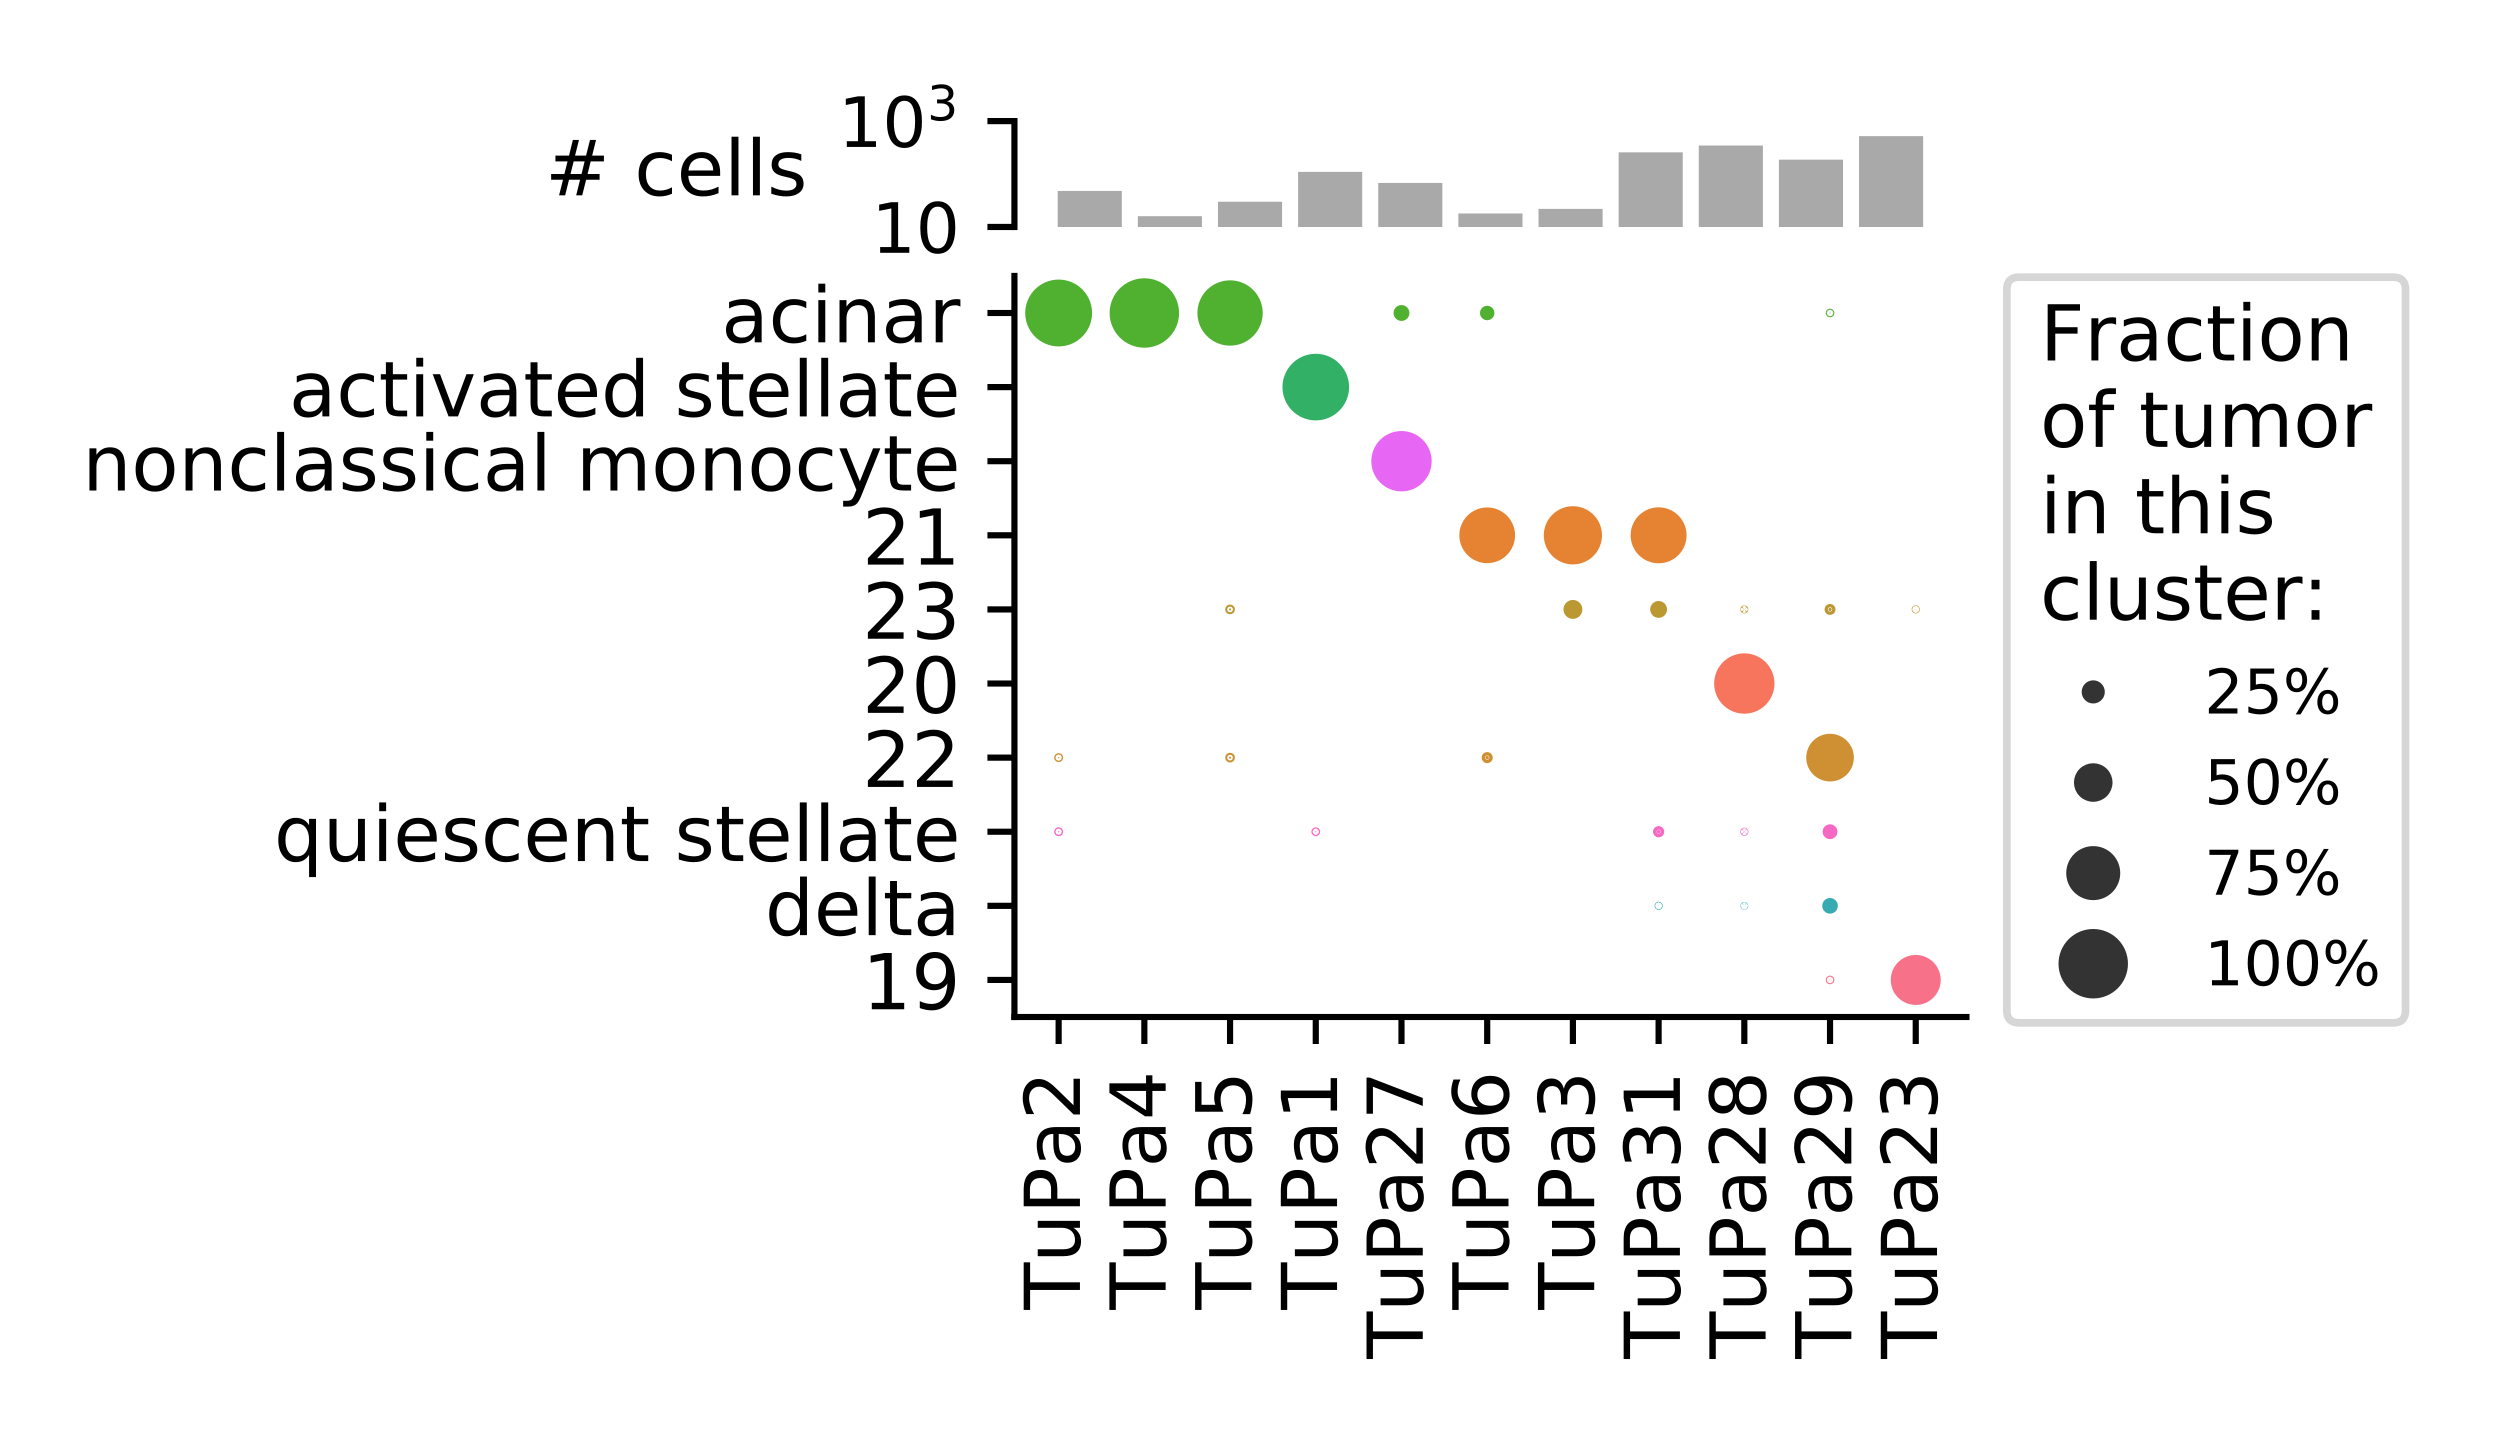 <?xml version="1.0" encoding="utf-8" standalone="no"?>
<!DOCTYPE svg PUBLIC "-//W3C//DTD SVG 1.1//EN"
  "http://www.w3.org/Graphics/SVG/1.1/DTD/svg11.dtd">
<!-- Created with matplotlib (https://matplotlib.org/) -->
<svg height="187.2pt" version="1.1" viewBox="0 0 324 187.2" width="324pt" xmlns="http://www.w3.org/2000/svg" xmlns:xlink="http://www.w3.org/1999/xlink">
 <defs>
  <style type="text/css">
*{stroke-linecap:butt;stroke-linejoin:round;}
  </style>
 </defs>
 <g id="figure_1">
  <g id="patch_1">
   <path d="M 0 187.2 
L 324 187.2 
L 324 0 
L 0 0 
z
" style="fill:#ffffff;"/>
  </g>
  <g id="axes_1">
   <g id="patch_2">
    <path d="M 131.47 29.416 
L 254.849 29.416 
L 254.849 15.696 
L 131.47 15.696 
z
" style="fill:#ffffff;"/>
   </g>
   <g id="patch_3">
    <path clip-path="url(#p955d7cce19)" d="M 137.078 36.276 
L 145.386 36.276 
L 145.386 24.743 
L 137.078 24.743 
z
" style="fill:#a9a9a9;"/>
   </g>
   <g id="patch_4">
    <path clip-path="url(#p955d7cce19)" d="M 147.464 36.276 
L 155.772 36.276 
L 155.772 28.016 
L 147.464 28.016 
z
" style="fill:#a9a9a9;"/>
   </g>
   <g id="patch_5">
    <path clip-path="url(#p955d7cce19)" d="M 157.849 36.276 
L 166.157 36.276 
L 166.157 26.143 
L 157.849 26.143 
z
" style="fill:#a9a9a9;"/>
   </g>
   <g id="patch_6">
    <path clip-path="url(#p955d7cce19)" d="M 168.234 36.276 
L 176.543 36.276 
L 176.543 22.272 
L 168.234 22.272 
z
" style="fill:#a9a9a9;"/>
   </g>
   <g id="patch_7">
    <path clip-path="url(#p955d7cce19)" d="M 178.62 36.276 
L 186.928 36.276 
L 186.928 23.705 
L 178.62 23.705 
z
" style="fill:#a9a9a9;"/>
   </g>
   <g id="patch_8">
    <path clip-path="url(#p955d7cce19)" d="M 189.005 36.276 
L 197.314 36.276 
L 197.314 27.665 
L 189.005 27.665 
z
" style="fill:#a9a9a9;"/>
   </g>
   <g id="patch_9">
    <path clip-path="url(#p955d7cce19)" d="M 199.391 36.276 
L 207.699 36.276 
L 207.699 27.067 
L 199.391 27.067 
z
" style="fill:#a9a9a9;"/>
   </g>
   <g id="patch_10">
    <path clip-path="url(#p955d7cce19)" d="M 209.776 36.276 
L 218.085 36.276 
L 218.085 19.744 
L 209.776 19.744 
z
" style="fill:#a9a9a9;"/>
   </g>
   <g id="patch_11">
    <path clip-path="url(#p955d7cce19)" d="M 220.162 36.276 
L 228.47 36.276 
L 228.47 18.858 
L 220.162 18.858 
z
" style="fill:#a9a9a9;"/>
   </g>
   <g id="patch_12">
    <path clip-path="url(#p955d7cce19)" d="M 230.547 36.276 
L 238.855 36.276 
L 238.855 20.691 
L 230.547 20.691 
z
" style="fill:#a9a9a9;"/>
   </g>
   <g id="patch_13">
    <path clip-path="url(#p955d7cce19)" d="M 240.933 36.276 
L 249.241 36.276 
L 249.241 17.644 
L 240.933 17.644 
z
" style="fill:#a9a9a9;"/>
   </g>
   <g id="matplotlib.axis_1"/>
   <g id="matplotlib.axis_2">
    <g id="ytick_1">
     <g id="line2d_1">
      <defs>
       <path d="M 0 0 
L -3.5 0 
" id="m1656ce1ac7" style="stroke:#000000;stroke-width:0.8;"/>
      </defs>
      <g>
       <use style="stroke:#000000;stroke-width:0.8;" x="131.47" xlink:href="#m1656ce1ac7" y="29.416"/>
      </g>
     </g>
     <g id="text_1">
      <!-- $10$ -->
      <defs>
       <path d="M 12.406 8.297 
L 28.516 8.297 
L 28.516 63.922 
L 10.984 60.406 
L 10.984 69.391 
L 28.422 72.906 
L 38.281 72.906 
L 38.281 8.297 
L 54.391 8.297 
L 54.391 0 
L 12.406 0 
z
" id="DejaVuSans-49"/>
       <path d="M 31.781 66.406 
Q 24.172 66.406 20.328 58.906 
Q 16.5 51.422 16.5 36.375 
Q 16.5 21.391 20.328 13.891 
Q 24.172 6.391 31.781 6.391 
Q 39.453 6.391 43.281 13.891 
Q 47.125 21.391 47.125 36.375 
Q 47.125 51.422 43.281 58.906 
Q 39.453 66.406 31.781 66.406 
z
M 31.781 74.219 
Q 44.047 74.219 50.516 64.516 
Q 56.984 54.828 56.984 36.375 
Q 56.984 17.969 50.516 8.266 
Q 44.047 -1.422 31.781 -1.422 
Q 19.531 -1.422 13.062 8.266 
Q 6.594 17.969 6.594 36.375 
Q 6.594 54.828 13.062 64.516 
Q 19.531 74.219 31.781 74.219 
z
" id="DejaVuSans-48"/>
      </defs>
      <g transform="translate(112.95 32.835)scale(0.09 -0.09)">
       <use transform="translate(0 0.781)" xlink:href="#DejaVuSans-49"/>
       <use transform="translate(63.623 0.781)" xlink:href="#DejaVuSans-48"/>
      </g>
     </g>
    </g>
    <g id="ytick_2">
     <g id="line2d_2">
      <g>
       <use style="stroke:#000000;stroke-width:0.8;" x="131.47" xlink:href="#m1656ce1ac7" y="15.696"/>
      </g>
     </g>
     <g id="text_2">
      <!-- $10^3$ -->
      <defs>
       <path d="M 40.578 39.312 
Q 47.656 37.797 51.625 33 
Q 55.609 28.219 55.609 21.188 
Q 55.609 10.406 48.188 4.484 
Q 40.766 -1.422 27.094 -1.422 
Q 22.516 -1.422 17.656 -0.516 
Q 12.797 0.391 7.625 2.203 
L 7.625 11.719 
Q 11.719 9.328 16.594 8.109 
Q 21.484 6.891 26.812 6.891 
Q 36.078 6.891 40.938 10.547 
Q 45.797 14.203 45.797 21.188 
Q 45.797 27.641 41.281 31.266 
Q 36.766 34.906 28.719 34.906 
L 20.219 34.906 
L 20.219 43.016 
L 29.109 43.016 
Q 36.375 43.016 40.234 45.922 
Q 44.094 48.828 44.094 54.297 
Q 44.094 59.906 40.109 62.906 
Q 36.141 65.922 28.719 65.922 
Q 24.656 65.922 20.016 65.031 
Q 15.375 64.156 9.812 62.312 
L 9.812 71.094 
Q 15.438 72.656 20.344 73.438 
Q 25.25 74.219 29.594 74.219 
Q 40.828 74.219 47.359 69.109 
Q 53.906 64.016 53.906 55.328 
Q 53.906 49.266 50.438 45.094 
Q 46.969 40.922 40.578 39.312 
z
" id="DejaVuSans-51"/>
      </defs>
      <g transform="translate(108.63 19.115)scale(0.09 -0.09)">
       <use transform="translate(0 0.766)" xlink:href="#DejaVuSans-49"/>
       <use transform="translate(63.623 0.766)" xlink:href="#DejaVuSans-48"/>
       <use transform="translate(128.203 39.047)scale(0.7)" xlink:href="#DejaVuSans-51"/>
      </g>
     </g>
    </g>
    <g id="text_3">
     <!-- # cells -->
     <defs>
      <path d="M 51.125 44 
L 36.922 44 
L 32.812 27.688 
L 47.125 27.688 
z
M 43.797 71.781 
L 38.719 51.516 
L 52.984 51.516 
L 58.109 71.781 
L 65.922 71.781 
L 60.891 51.516 
L 76.125 51.516 
L 76.125 44 
L 58.984 44 
L 54.984 27.688 
L 70.516 27.688 
L 70.516 20.219 
L 53.078 20.219 
L 48 0 
L 40.188 0 
L 45.219 20.219 
L 30.906 20.219 
L 25.875 0 
L 18.016 0 
L 23.094 20.219 
L 7.719 20.219 
L 7.719 27.688 
L 24.906 27.688 
L 29 44 
L 13.281 44 
L 13.281 51.516 
L 30.906 51.516 
L 35.891 71.781 
z
" id="DejaVuSans-35"/>
      <path id="DejaVuSans-32"/>
      <path d="M 48.781 52.594 
L 48.781 44.188 
Q 44.969 46.297 41.141 47.344 
Q 37.312 48.391 33.406 48.391 
Q 24.656 48.391 19.812 42.844 
Q 14.984 37.312 14.984 27.297 
Q 14.984 17.281 19.812 11.734 
Q 24.656 6.203 33.406 6.203 
Q 37.312 6.203 41.141 7.25 
Q 44.969 8.297 48.781 10.406 
L 48.781 2.094 
Q 45.016 0.344 40.984 -0.531 
Q 36.969 -1.422 32.422 -1.422 
Q 20.062 -1.422 12.781 6.344 
Q 5.516 14.109 5.516 27.297 
Q 5.516 40.672 12.859 48.328 
Q 20.219 56 33.016 56 
Q 37.156 56 41.109 55.141 
Q 45.062 54.297 48.781 52.594 
z
" id="DejaVuSans-99"/>
      <path d="M 56.203 29.594 
L 56.203 25.203 
L 14.891 25.203 
Q 15.484 15.922 20.484 11.062 
Q 25.484 6.203 34.422 6.203 
Q 39.594 6.203 44.453 7.469 
Q 49.312 8.734 54.109 11.281 
L 54.109 2.781 
Q 49.266 0.734 44.188 -0.344 
Q 39.109 -1.422 33.891 -1.422 
Q 20.797 -1.422 13.156 6.188 
Q 5.516 13.812 5.516 26.812 
Q 5.516 40.234 12.766 48.109 
Q 20.016 56 32.328 56 
Q 43.359 56 49.781 48.891 
Q 56.203 41.797 56.203 29.594 
z
M 47.219 32.234 
Q 47.125 39.594 43.094 43.984 
Q 39.062 48.391 32.422 48.391 
Q 24.906 48.391 20.391 44.141 
Q 15.875 39.891 15.188 32.172 
z
" id="DejaVuSans-101"/>
      <path d="M 9.422 75.984 
L 18.406 75.984 
L 18.406 0 
L 9.422 0 
z
" id="DejaVuSans-108"/>
      <path d="M 44.281 53.078 
L 44.281 44.578 
Q 40.484 46.531 36.375 47.5 
Q 32.281 48.484 27.875 48.484 
Q 21.188 48.484 17.844 46.438 
Q 14.5 44.391 14.5 40.281 
Q 14.5 37.156 16.891 35.375 
Q 19.281 33.594 26.516 31.984 
L 29.594 31.297 
Q 39.156 29.25 43.188 25.516 
Q 47.219 21.781 47.219 15.094 
Q 47.219 7.469 41.188 3.016 
Q 35.156 -1.422 24.609 -1.422 
Q 20.219 -1.422 15.453 -0.562 
Q 10.688 0.297 5.422 2 
L 5.422 11.281 
Q 10.406 8.688 15.234 7.391 
Q 20.062 6.109 24.812 6.109 
Q 31.156 6.109 34.562 8.281 
Q 37.984 10.453 37.984 14.406 
Q 37.984 18.062 35.516 20.016 
Q 33.062 21.969 24.703 23.781 
L 21.578 24.516 
Q 13.234 26.266 9.516 29.906 
Q 5.812 33.547 5.812 39.891 
Q 5.812 47.609 11.281 51.797 
Q 16.75 56 26.812 56 
Q 31.781 56 36.172 55.266 
Q 40.578 54.547 44.281 53.078 
z
" id="DejaVuSans-115"/>
     </defs>
     <g transform="translate(70.655 25.315)scale(0.1 -0.1)">
      <use xlink:href="#DejaVuSans-35"/>
      <use x="83.789" xlink:href="#DejaVuSans-32"/>
      <use x="115.576" xlink:href="#DejaVuSans-99"/>
      <use x="170.557" xlink:href="#DejaVuSans-101"/>
      <use x="232.08" xlink:href="#DejaVuSans-108"/>
      <use x="259.863" xlink:href="#DejaVuSans-108"/>
      <use x="287.646" xlink:href="#DejaVuSans-115"/>
     </g>
    </g>
   </g>
   <g id="patch_14">
    <path d="M 131.47 29.416 
L 131.47 15.696 
" style="fill:none;stroke:#000000;stroke-linecap:square;stroke-linejoin:miter;stroke-width:0.8;"/>
   </g>
  </g>
  <g id="axes_2">
   <g id="patch_15">
    <path d="M 131.47 131.803 
L 254.849 131.803 
L 254.849 35.762 
L 131.47 35.762 
z
" style="fill:#ffffff;"/>
   </g>
   <g id="PathCollection_1">
    <defs>
     <path d="M 0 3.833 
C 1.017 3.833 1.992 3.429 2.711 2.711 
C 3.429 1.992 3.833 1.017 3.833 0 
C 3.833 -1.017 3.429 -1.992 2.711 -2.711 
C 1.992 -3.429 1.017 -3.833 0 -3.833 
C -1.017 -3.833 -1.992 -3.429 -2.711 -2.711 
C -3.429 -1.992 -3.833 -1.017 -3.833 0 
C -3.833 1.017 -3.429 1.992 -2.711 2.711 
C -1.992 3.429 -1.017 3.833 0 3.833 
z
" id="m9d7a09abf1" style="stroke:#50b131;"/>
    </defs>
    <g clip-path="url(#pe8addabcb4)">
     <use style="fill:#50b131;stroke:#50b131;" x="137.2" xlink:href="#m9d7a09abf1" y="40.564"/>
    </g>
   </g>
   <g id="PathCollection_2">
    <defs>
     <path d="M 0 0 
C 0 0 0 0 0 0 
C 0 0 0 0 0 0 
C 0 0 0 0 0 0 
C 0 0 0 0 0 0 
C 0 0 0 0 0 0 
C 0 0 0 0 0 0 
C 0 0 0 0 0 0 
C 0 0 0 0 0 0 
z
" id="m5b85c813f2" style="stroke:#32b166;"/>
    </defs>
    <g clip-path="url(#pe8addabcb4)">
     <use style="fill:#32b166;stroke:#32b166;" x="137.2" xlink:href="#m5b85c813f2" y="50.168"/>
    </g>
   </g>
   <g id="PathCollection_3">
    <defs>
     <path d="M 0 0 
C 0 0 0 0 0 0 
C 0 0 0 0 0 0 
C 0 0 0 0 0 0 
C 0 0 0 0 0 0 
C 0 0 0 0 0 0 
C 0 0 0 0 0 0 
C 0 0 0 0 0 0 
C 0 0 0 0 0 0 
z
" id="mb4315b5466" style="stroke:#e866f4;"/>
    </defs>
    <g clip-path="url(#pe8addabcb4)">
     <use style="fill:#e866f4;stroke:#e866f4;" x="137.2" xlink:href="#mb4315b5466" y="59.772"/>
    </g>
   </g>
   <g id="PathCollection_4">
    <defs>
     <path d="M 0 0 
C 0 0 0 0 0 0 
C 0 0 0 0 0 0 
C 0 0 0 0 0 0 
C 0 0 0 0 0 0 
C 0 0 0 0 0 0 
C 0 0 0 0 0 0 
C 0 0 0 0 0 0 
C 0 0 0 0 0 0 
z
" id="mf5ee50f9fa" style="stroke:#e68332;"/>
    </defs>
    <g clip-path="url(#pe8addabcb4)">
     <use style="fill:#e68332;stroke:#e68332;" x="137.2" xlink:href="#mf5ee50f9fa" y="69.376"/>
    </g>
   </g>
   <g id="PathCollection_5">
    <defs>
     <path d="M 0 0 
C 0 0 0 0 0 0 
C 0 0 0 0 0 0 
C 0 0 0 0 0 0 
C 0 0 0 0 0 0 
C 0 0 0 0 0 0 
C 0 0 0 0 0 0 
C 0 0 0 0 0 0 
C 0 0 0 0 0 0 
z
" id="mc99a225600" style="stroke:#bb9832;"/>
    </defs>
    <g clip-path="url(#pe8addabcb4)">
     <use style="fill:#bb9832;stroke:#bb9832;" x="137.2" xlink:href="#mc99a225600" y="78.98"/>
    </g>
   </g>
   <g id="PathCollection_6">
    <defs>
     <path d="M 0 0 
C 0 0 0 0 0 0 
C 0 0 0 0 0 0 
C 0 0 0 0 0 0 
C 0 0 0 0 0 0 
C 0 0 0 0 0 0 
C 0 0 0 0 0 0 
C 0 0 0 0 0 0 
C 0 0 0 0 0 0 
z
" id="m69dbb06805" style="stroke:#f7755d;"/>
    </defs>
    <g clip-path="url(#pe8addabcb4)">
     <use style="fill:#f7755d;stroke:#f7755d;" x="137.2" xlink:href="#m69dbb06805" y="88.584"/>
    </g>
   </g>
   <g id="PathCollection_7">
    <defs>
     <path d="M 0 0.083 
C 0.022 0.083 0.043 0.075 0.059 0.059 
C 0.075 0.043 0.083 0.022 0.083 0 
C 0.083 -0.022 0.075 -0.043 0.059 -0.059 
C 0.043 -0.075 0.022 -0.083 0 -0.083 
C -0.022 -0.083 -0.043 -0.075 -0.059 -0.059 
C -0.075 -0.043 -0.083 -0.022 -0.083 0 
C -0.083 0.022 -0.075 0.043 -0.059 0.059 
C -0.043 0.075 -0.022 0.083 0 0.083 
z
" id="me9ffc7c20f" style="stroke:#ce9032;"/>
    </defs>
    <g clip-path="url(#pe8addabcb4)">
     <use style="fill:#ce9032;stroke:#ce9032;" x="137.2" xlink:href="#me9ffc7c20f" y="98.188"/>
    </g>
   </g>
   <g id="PathCollection_8">
    <defs>
     <path d="M 0 0.083 
C 0.022 0.083 0.043 0.075 0.059 0.059 
C 0.075 0.043 0.083 0.022 0.083 0 
C 0.083 -0.022 0.075 -0.043 0.059 -0.059 
C 0.043 -0.075 0.022 -0.083 0 -0.083 
C -0.022 -0.083 -0.043 -0.075 -0.059 -0.059 
C -0.075 -0.043 -0.083 -0.022 -0.083 0 
C -0.083 0.022 -0.075 0.043 -0.059 0.059 
C -0.043 0.075 -0.022 0.083 0 0.083 
z
" id="m0d0ebcefbe" style="stroke:#f668c2;"/>
    </defs>
    <g clip-path="url(#pe8addabcb4)">
     <use style="fill:#f668c2;stroke:#f668c2;" x="137.2" xlink:href="#m0d0ebcefbe" y="107.792"/>
    </g>
   </g>
   <g id="PathCollection_9">
    <defs>
     <path d="M 0 0 
C 0 0 0 0 0 0 
C 0 0 0 0 0 0 
C 0 0 0 0 0 0 
C 0 0 0 0 0 0 
C 0 0 0 0 0 0 
C 0 0 0 0 0 0 
C 0 0 0 0 0 0 
C 0 0 0 0 0 0 
z
" id="mea6bb4a960" style="stroke:#37abb1;"/>
    </defs>
    <g clip-path="url(#pe8addabcb4)">
     <use style="fill:#37abb1;stroke:#37abb1;" x="137.2" xlink:href="#mea6bb4a960" y="117.396"/>
    </g>
   </g>
   <g id="PathCollection_10">
    <defs>
     <path d="M 0 0 
C 0 0 0 0 0 0 
C 0 0 0 0 0 0 
C 0 0 0 0 0 0 
C 0 0 0 0 0 0 
C 0 0 0 0 0 0 
C 0 0 0 0 0 0 
C 0 0 0 0 0 0 
C 0 0 0 0 0 0 
z
" id="m81063396b9" style="stroke:#f77189;"/>
    </defs>
    <g clip-path="url(#pe8addabcb4)">
     <use style="fill:#f77189;stroke:#f77189;" x="137.2" xlink:href="#m81063396b9" y="127"/>
    </g>
   </g>
   <g id="PathCollection_11">
    <defs>
     <path d="M 0 4 
C 1.061 4 2.078 3.579 2.828 2.828 
C 3.579 2.078 4 1.061 4 0 
C 4 -1.061 3.579 -2.078 2.828 -2.828 
C 2.078 -3.579 1.061 -4 0 -4 
C -1.061 -4 -2.078 -3.579 -2.828 -2.828 
C -3.579 -2.078 -4 -1.061 -4 0 
C -4 1.061 -3.579 2.078 -2.828 2.828 
C -2.078 3.579 -1.061 4 0 4 
z
" id="m76139da2ec" style="stroke:#50b131;"/>
    </defs>
    <g clip-path="url(#pe8addabcb4)">
     <use style="fill:#50b131;stroke:#50b131;" x="148.308" xlink:href="#m76139da2ec" y="40.564"/>
    </g>
   </g>
   <g id="PathCollection_12">
    <g clip-path="url(#pe8addabcb4)">
     <use style="fill:#32b166;stroke:#32b166;" x="148.308" xlink:href="#m5b85c813f2" y="50.168"/>
    </g>
   </g>
   <g id="PathCollection_13">
    <g clip-path="url(#pe8addabcb4)">
     <use style="fill:#e866f4;stroke:#e866f4;" x="148.308" xlink:href="#mb4315b5466" y="59.772"/>
    </g>
   </g>
   <g id="PathCollection_14">
    <g clip-path="url(#pe8addabcb4)">
     <use style="fill:#e68332;stroke:#e68332;" x="148.308" xlink:href="#mf5ee50f9fa" y="69.376"/>
    </g>
   </g>
   <g id="PathCollection_15">
    <g clip-path="url(#pe8addabcb4)">
     <use style="fill:#bb9832;stroke:#bb9832;" x="148.308" xlink:href="#mc99a225600" y="78.98"/>
    </g>
   </g>
   <g id="PathCollection_16">
    <g clip-path="url(#pe8addabcb4)">
     <use style="fill:#f7755d;stroke:#f7755d;" x="148.308" xlink:href="#m69dbb06805" y="88.584"/>
    </g>
   </g>
   <g id="PathCollection_17">
    <defs>
     <path d="M 0 0 
C 0 0 0 0 0 0 
C 0 0 0 0 0 0 
C 0 0 0 0 0 0 
C 0 0 0 0 0 0 
C 0 0 0 0 0 0 
C 0 0 0 0 0 0 
C 0 0 0 0 0 0 
C 0 0 0 0 0 0 
z
" id="m1a19d55983" style="stroke:#ce9032;"/>
    </defs>
    <g clip-path="url(#pe8addabcb4)">
     <use style="fill:#ce9032;stroke:#ce9032;" x="148.308" xlink:href="#m1a19d55983" y="98.188"/>
    </g>
   </g>
   <g id="PathCollection_18">
    <defs>
     <path d="M 0 0 
C 0 0 0 0 0 0 
C 0 0 0 0 0 0 
C 0 0 0 0 0 0 
C 0 0 0 0 0 0 
C 0 0 0 0 0 0 
C 0 0 0 0 0 0 
C 0 0 0 0 0 0 
C 0 0 0 0 0 0 
z
" id="mf6fdeeb39d" style="stroke:#f668c2;"/>
    </defs>
    <g clip-path="url(#pe8addabcb4)">
     <use style="fill:#f668c2;stroke:#f668c2;" x="148.308" xlink:href="#mf6fdeeb39d" y="107.792"/>
    </g>
   </g>
   <g id="PathCollection_19">
    <g clip-path="url(#pe8addabcb4)">
     <use style="fill:#37abb1;stroke:#37abb1;" x="148.308" xlink:href="#mea6bb4a960" y="117.396"/>
    </g>
   </g>
   <g id="PathCollection_20">
    <g clip-path="url(#pe8addabcb4)">
     <use style="fill:#f77189;stroke:#f77189;" x="148.308" xlink:href="#m81063396b9" y="127"/>
    </g>
   </g>
   <g id="PathCollection_21">
    <defs>
     <path d="M 0 3.733 
C 0.99 3.733 1.94 3.34 2.64 2.64 
C 3.34 1.94 3.733 0.99 3.733 0 
C 3.733 -0.99 3.34 -1.94 2.64 -2.64 
C 1.94 -3.34 0.99 -3.733 0 -3.733 
C -0.99 -3.733 -1.94 -3.34 -2.64 -2.64 
C -3.34 -1.94 -3.733 -0.99 -3.733 0 
C -3.733 0.99 -3.34 1.94 -2.64 2.64 
C -1.94 3.34 -0.99 3.733 0 3.733 
z
" id="mb5c5b99b1d" style="stroke:#50b131;"/>
    </defs>
    <g clip-path="url(#pe8addabcb4)">
     <use style="fill:#50b131;stroke:#50b131;" x="159.416" xlink:href="#mb5c5b99b1d" y="40.564"/>
    </g>
   </g>
   <g id="PathCollection_22">
    <g clip-path="url(#pe8addabcb4)">
     <use style="fill:#32b166;stroke:#32b166;" x="159.416" xlink:href="#m5b85c813f2" y="50.168"/>
    </g>
   </g>
   <g id="PathCollection_23">
    <g clip-path="url(#pe8addabcb4)">
     <use style="fill:#e866f4;stroke:#e866f4;" x="159.416" xlink:href="#mb4315b5466" y="59.772"/>
    </g>
   </g>
   <g id="PathCollection_24">
    <g clip-path="url(#pe8addabcb4)">
     <use style="fill:#e68332;stroke:#e68332;" x="159.416" xlink:href="#mf5ee50f9fa" y="69.376"/>
    </g>
   </g>
   <g id="PathCollection_25">
    <defs>
     <path d="M 0 0.133 
C 0.035 0.133 0.069 0.119 0.094 0.094 
C 0.119 0.069 0.133 0.035 0.133 0 
C 0.133 -0.035 0.119 -0.069 0.094 -0.094 
C 0.069 -0.119 0.035 -0.133 0 -0.133 
C -0.035 -0.133 -0.069 -0.119 -0.094 -0.094 
C -0.119 -0.069 -0.133 -0.035 -0.133 0 
C -0.133 0.035 -0.119 0.069 -0.094 0.094 
C -0.069 0.119 -0.035 0.133 0 0.133 
z
" id="mb58be1e349" style="stroke:#bb9832;"/>
    </defs>
    <g clip-path="url(#pe8addabcb4)">
     <use style="fill:#bb9832;stroke:#bb9832;" x="159.416" xlink:href="#mb58be1e349" y="78.98"/>
    </g>
   </g>
   <g id="PathCollection_26">
    <g clip-path="url(#pe8addabcb4)">
     <use style="fill:#f7755d;stroke:#f7755d;" x="159.416" xlink:href="#m69dbb06805" y="88.584"/>
    </g>
   </g>
   <g id="PathCollection_27">
    <defs>
     <path d="M 0 0.133 
C 0.035 0.133 0.069 0.119 0.094 0.094 
C 0.119 0.069 0.133 0.035 0.133 0 
C 0.133 -0.035 0.119 -0.069 0.094 -0.094 
C 0.069 -0.119 0.035 -0.133 0 -0.133 
C -0.035 -0.133 -0.069 -0.119 -0.094 -0.094 
C -0.119 -0.069 -0.133 -0.035 -0.133 0 
C -0.133 0.035 -0.119 0.069 -0.094 0.094 
C -0.069 0.119 -0.035 0.133 0 0.133 
z
" id="mc7749d8ab3" style="stroke:#ce9032;"/>
    </defs>
    <g clip-path="url(#pe8addabcb4)">
     <use style="fill:#ce9032;stroke:#ce9032;" x="159.416" xlink:href="#mc7749d8ab3" y="98.188"/>
    </g>
   </g>
   <g id="PathCollection_28">
    <g clip-path="url(#pe8addabcb4)">
     <use style="fill:#f668c2;stroke:#f668c2;" x="159.416" xlink:href="#mf6fdeeb39d" y="107.792"/>
    </g>
   </g>
   <g id="PathCollection_29">
    <g clip-path="url(#pe8addabcb4)">
     <use style="fill:#37abb1;stroke:#37abb1;" x="159.416" xlink:href="#mea6bb4a960" y="117.396"/>
    </g>
   </g>
   <g id="PathCollection_30">
    <g clip-path="url(#pe8addabcb4)">
     <use style="fill:#f77189;stroke:#f77189;" x="159.416" xlink:href="#m81063396b9" y="127"/>
    </g>
   </g>
   <g id="PathCollection_31">
    <defs>
     <path d="M 0 0 
C 0 0 0 0 0 0 
C 0 0 0 0 0 0 
C 0 0 0 0 0 0 
C 0 0 0 0 0 0 
C 0 0 0 0 0 0 
C 0 0 0 0 0 0 
C 0 0 0 0 0 0 
C 0 0 0 0 0 0 
z
" id="mc36eda8eda" style="stroke:#50b131;"/>
    </defs>
    <g clip-path="url(#pe8addabcb4)">
     <use style="fill:#50b131;stroke:#50b131;" x="170.524" xlink:href="#mc36eda8eda" y="40.564"/>
    </g>
   </g>
   <g id="PathCollection_32">
    <defs>
     <path d="M 0 3.818 
C 1.013 3.818 1.984 3.416 2.7 2.7 
C 3.416 1.984 3.818 1.013 3.818 0 
C 3.818 -1.013 3.416 -1.984 2.7 -2.7 
C 1.984 -3.416 1.013 -3.818 0 -3.818 
C -1.013 -3.818 -1.984 -3.416 -2.7 -2.7 
C -3.416 -1.984 -3.818 -1.013 -3.818 0 
C -3.818 1.013 -3.416 1.984 -2.7 2.7 
C -1.984 3.416 -1.013 3.818 0 3.818 
z
" id="m4cd70bf5b5" style="stroke:#32b166;"/>
    </defs>
    <g clip-path="url(#pe8addabcb4)">
     <use style="fill:#32b166;stroke:#32b166;" x="170.524" xlink:href="#m4cd70bf5b5" y="50.168"/>
    </g>
   </g>
   <g id="PathCollection_33">
    <g clip-path="url(#pe8addabcb4)">
     <use style="fill:#e866f4;stroke:#e866f4;" x="170.524" xlink:href="#mb4315b5466" y="59.772"/>
    </g>
   </g>
   <g id="PathCollection_34">
    <g clip-path="url(#pe8addabcb4)">
     <use style="fill:#e68332;stroke:#e68332;" x="170.524" xlink:href="#mf5ee50f9fa" y="69.376"/>
    </g>
   </g>
   <g id="PathCollection_35">
    <g clip-path="url(#pe8addabcb4)">
     <use style="fill:#bb9832;stroke:#bb9832;" x="170.524" xlink:href="#mc99a225600" y="78.98"/>
    </g>
   </g>
   <g id="PathCollection_36">
    <g clip-path="url(#pe8addabcb4)">
     <use style="fill:#f7755d;stroke:#f7755d;" x="170.524" xlink:href="#m69dbb06805" y="88.584"/>
    </g>
   </g>
   <g id="PathCollection_37">
    <g clip-path="url(#pe8addabcb4)">
     <use style="fill:#ce9032;stroke:#ce9032;" x="170.524" xlink:href="#m1a19d55983" y="98.188"/>
    </g>
   </g>
   <g id="PathCollection_38">
    <defs>
     <path d="M 0 0.073 
C 0.019 0.073 0.038 0.065 0.051 0.051 
C 0.065 0.038 0.073 0.019 0.073 0 
C 0.073 -0.019 0.065 -0.038 0.051 -0.051 
C 0.038 -0.065 0.019 -0.073 0 -0.073 
C -0.019 -0.073 -0.038 -0.065 -0.051 -0.051 
C -0.065 -0.038 -0.073 -0.019 -0.073 0 
C -0.073 0.019 -0.065 0.038 -0.051 0.051 
C -0.038 0.065 -0.019 0.073 0 0.073 
z
" id="m103a85d410" style="stroke:#f668c2;"/>
    </defs>
    <g clip-path="url(#pe8addabcb4)">
     <use style="fill:#f668c2;stroke:#f668c2;" x="170.524" xlink:href="#m103a85d410" y="107.792"/>
    </g>
   </g>
   <g id="PathCollection_39">
    <g clip-path="url(#pe8addabcb4)">
     <use style="fill:#37abb1;stroke:#37abb1;" x="170.524" xlink:href="#mea6bb4a960" y="117.396"/>
    </g>
   </g>
   <g id="PathCollection_40">
    <g clip-path="url(#pe8addabcb4)">
     <use style="fill:#f77189;stroke:#f77189;" x="170.524" xlink:href="#m81063396b9" y="127"/>
    </g>
   </g>
   <g id="PathCollection_41">
    <defs>
     <path d="M 0 0.529 
C 0.14 0.529 0.275 0.474 0.374 0.374 
C 0.474 0.275 0.529 0.14 0.529 0 
C 0.529 -0.14 0.474 -0.275 0.374 -0.374 
C 0.275 -0.474 0.14 -0.529 0 -0.529 
C -0.14 -0.529 -0.275 -0.474 -0.374 -0.374 
C -0.474 -0.275 -0.529 -0.14 -0.529 0 
C -0.529 0.14 -0.474 0.275 -0.374 0.374 
C -0.275 0.474 -0.14 0.529 0 0.529 
z
" id="m4046a8a091" style="stroke:#50b131;"/>
    </defs>
    <g clip-path="url(#pe8addabcb4)">
     <use style="fill:#50b131;stroke:#50b131;" x="181.632" xlink:href="#m4046a8a091" y="40.564"/>
    </g>
   </g>
   <g id="PathCollection_42">
    <g clip-path="url(#pe8addabcb4)">
     <use style="fill:#32b166;stroke:#32b166;" x="181.632" xlink:href="#m5b85c813f2" y="50.168"/>
    </g>
   </g>
   <g id="PathCollection_43">
    <defs>
     <path d="M 0 3.412 
C 0.905 3.412 1.773 3.052 2.412 2.412 
C 3.052 1.773 3.412 0.905 3.412 0 
C 3.412 -0.905 3.052 -1.773 2.412 -2.412 
C 1.773 -3.052 0.905 -3.412 0 -3.412 
C -0.905 -3.412 -1.773 -3.052 -2.412 -2.412 
C -3.052 -1.773 -3.412 -0.905 -3.412 0 
C -3.412 0.905 -3.052 1.773 -2.412 2.412 
C -1.773 3.052 -0.905 3.412 0 3.412 
z
" id="m4c2a4a0461" style="stroke:#e866f4;"/>
    </defs>
    <g clip-path="url(#pe8addabcb4)">
     <use style="fill:#e866f4;stroke:#e866f4;" x="181.632" xlink:href="#m4c2a4a0461" y="59.772"/>
    </g>
   </g>
   <g id="PathCollection_44">
    <g clip-path="url(#pe8addabcb4)">
     <use style="fill:#e68332;stroke:#e68332;" x="181.632" xlink:href="#mf5ee50f9fa" y="69.376"/>
    </g>
   </g>
   <g id="PathCollection_45">
    <g clip-path="url(#pe8addabcb4)">
     <use style="fill:#bb9832;stroke:#bb9832;" x="181.632" xlink:href="#mc99a225600" y="78.98"/>
    </g>
   </g>
   <g id="PathCollection_46">
    <g clip-path="url(#pe8addabcb4)">
     <use style="fill:#f7755d;stroke:#f7755d;" x="181.632" xlink:href="#m69dbb06805" y="88.584"/>
    </g>
   </g>
   <g id="PathCollection_47">
    <g clip-path="url(#pe8addabcb4)">
     <use style="fill:#ce9032;stroke:#ce9032;" x="181.632" xlink:href="#m1a19d55983" y="98.188"/>
    </g>
   </g>
   <g id="PathCollection_48">
    <g clip-path="url(#pe8addabcb4)">
     <use style="fill:#f668c2;stroke:#f668c2;" x="181.632" xlink:href="#mf6fdeeb39d" y="107.792"/>
    </g>
   </g>
   <g id="PathCollection_49">
    <g clip-path="url(#pe8addabcb4)">
     <use style="fill:#37abb1;stroke:#37abb1;" x="181.632" xlink:href="#mea6bb4a960" y="117.396"/>
    </g>
   </g>
   <g id="PathCollection_50">
    <g clip-path="url(#pe8addabcb4)">
     <use style="fill:#f77189;stroke:#f77189;" x="181.632" xlink:href="#m81063396b9" y="127"/>
    </g>
   </g>
   <g id="PathCollection_51">
    <defs>
     <path d="M 0 0.444 
C 0.118 0.444 0.231 0.398 0.314 0.314 
C 0.398 0.231 0.444 0.118 0.444 0 
C 0.444 -0.118 0.398 -0.231 0.314 -0.314 
C 0.231 -0.398 0.118 -0.444 0 -0.444 
C -0.118 -0.444 -0.231 -0.398 -0.314 -0.314 
C -0.398 -0.231 -0.444 -0.118 -0.444 0 
C -0.444 0.118 -0.398 0.231 -0.314 0.314 
C -0.231 0.398 -0.118 0.444 0 0.444 
z
" id="m6ad07c691a" style="stroke:#50b131;"/>
    </defs>
    <g clip-path="url(#pe8addabcb4)">
     <use style="fill:#50b131;stroke:#50b131;" x="192.74" xlink:href="#m6ad07c691a" y="40.564"/>
    </g>
   </g>
   <g id="PathCollection_52">
    <g clip-path="url(#pe8addabcb4)">
     <use style="fill:#32b166;stroke:#32b166;" x="192.74" xlink:href="#m5b85c813f2" y="50.168"/>
    </g>
   </g>
   <g id="PathCollection_53">
    <g clip-path="url(#pe8addabcb4)">
     <use style="fill:#e866f4;stroke:#e866f4;" x="192.74" xlink:href="#mb4315b5466" y="59.772"/>
    </g>
   </g>
   <g id="PathCollection_54">
    <defs>
     <path d="M 0 3.111 
C 0.825 3.111 1.616 2.783 2.2 2.2 
C 2.783 1.616 3.111 0.825 3.111 0 
C 3.111 -0.825 2.783 -1.616 2.2 -2.2 
C 1.616 -2.783 0.825 -3.111 0 -3.111 
C -0.825 -3.111 -1.616 -2.783 -2.2 -2.2 
C -2.783 -1.616 -3.111 -0.825 -3.111 0 
C -3.111 0.825 -2.783 1.616 -2.2 2.2 
C -1.616 2.783 -0.825 3.111 0 3.111 
z
" id="m6613ddae66" style="stroke:#e68332;"/>
    </defs>
    <g clip-path="url(#pe8addabcb4)">
     <use style="fill:#e68332;stroke:#e68332;" x="192.74" xlink:href="#m6613ddae66" y="69.376"/>
    </g>
   </g>
   <g id="PathCollection_55">
    <g clip-path="url(#pe8addabcb4)">
     <use style="fill:#bb9832;stroke:#bb9832;" x="192.74" xlink:href="#mc99a225600" y="78.98"/>
    </g>
   </g>
   <g id="PathCollection_56">
    <g clip-path="url(#pe8addabcb4)">
     <use style="fill:#f7755d;stroke:#f7755d;" x="192.74" xlink:href="#m69dbb06805" y="88.584"/>
    </g>
   </g>
   <g id="PathCollection_57">
    <defs>
     <path d="M 0 0.222 
C 0.059 0.222 0.115 0.199 0.157 0.157 
C 0.199 0.115 0.222 0.059 0.222 0 
C 0.222 -0.059 0.199 -0.115 0.157 -0.157 
C 0.115 -0.199 0.059 -0.222 0 -0.222 
C -0.059 -0.222 -0.115 -0.199 -0.157 -0.157 
C -0.199 -0.115 -0.222 -0.059 -0.222 0 
C -0.222 0.059 -0.199 0.115 -0.157 0.157 
C -0.115 0.199 -0.059 0.222 0 0.222 
z
" id="mc9a43e25b8" style="stroke:#ce9032;"/>
    </defs>
    <g clip-path="url(#pe8addabcb4)">
     <use style="fill:#ce9032;stroke:#ce9032;" x="192.74" xlink:href="#mc9a43e25b8" y="98.188"/>
    </g>
   </g>
   <g id="PathCollection_58">
    <g clip-path="url(#pe8addabcb4)">
     <use style="fill:#f668c2;stroke:#f668c2;" x="192.74" xlink:href="#mf6fdeeb39d" y="107.792"/>
    </g>
   </g>
   <g id="PathCollection_59">
    <g clip-path="url(#pe8addabcb4)">
     <use style="fill:#37abb1;stroke:#37abb1;" x="192.74" xlink:href="#mea6bb4a960" y="117.396"/>
    </g>
   </g>
   <g id="PathCollection_60">
    <g clip-path="url(#pe8addabcb4)">
     <use style="fill:#f77189;stroke:#f77189;" x="192.74" xlink:href="#m81063396b9" y="127"/>
    </g>
   </g>
   <g id="PathCollection_61">
    <g clip-path="url(#pe8addabcb4)">
     <use style="fill:#50b131;stroke:#50b131;" x="203.848" xlink:href="#mc36eda8eda" y="40.564"/>
    </g>
   </g>
   <g id="PathCollection_62">
    <g clip-path="url(#pe8addabcb4)">
     <use style="fill:#32b166;stroke:#32b166;" x="203.848" xlink:href="#m5b85c813f2" y="50.168"/>
    </g>
   </g>
   <g id="PathCollection_63">
    <g clip-path="url(#pe8addabcb4)">
     <use style="fill:#e866f4;stroke:#e866f4;" x="203.848" xlink:href="#mb4315b5466" y="59.772"/>
    </g>
   </g>
   <g id="PathCollection_64">
    <defs>
     <path d="M 0 3.273 
C 0.868 3.273 1.7 2.928 2.314 2.314 
C 2.928 1.7 3.273 0.868 3.273 0 
C 3.273 -0.868 2.928 -1.7 2.314 -2.314 
C 1.7 -2.928 0.868 -3.273 0 -3.273 
C -0.868 -3.273 -1.7 -2.928 -2.314 -2.314 
C -2.928 -1.7 -3.273 -0.868 -3.273 0 
C -3.273 0.868 -2.928 1.7 -2.314 2.314 
C -1.7 2.928 -0.868 3.273 0 3.273 
z
" id="mf651a4daac" style="stroke:#e68332;"/>
    </defs>
    <g clip-path="url(#pe8addabcb4)">
     <use style="fill:#e68332;stroke:#e68332;" x="203.848" xlink:href="#mf651a4daac" y="69.376"/>
    </g>
   </g>
   <g id="PathCollection_65">
    <defs>
     <path d="M 0 0.727 
C 0.193 0.727 0.378 0.651 0.514 0.514 
C 0.651 0.378 0.727 0.193 0.727 0 
C 0.727 -0.193 0.651 -0.378 0.514 -0.514 
C 0.378 -0.651 0.193 -0.727 0 -0.727 
C -0.193 -0.727 -0.378 -0.651 -0.514 -0.514 
C -0.651 -0.378 -0.727 -0.193 -0.727 0 
C -0.727 0.193 -0.651 0.378 -0.514 0.514 
C -0.378 0.651 -0.193 0.727 0 0.727 
z
" id="m2a1c3d5a54" style="stroke:#bb9832;"/>
    </defs>
    <g clip-path="url(#pe8addabcb4)">
     <use style="fill:#bb9832;stroke:#bb9832;" x="203.848" xlink:href="#m2a1c3d5a54" y="78.98"/>
    </g>
   </g>
   <g id="PathCollection_66">
    <g clip-path="url(#pe8addabcb4)">
     <use style="fill:#f7755d;stroke:#f7755d;" x="203.848" xlink:href="#m69dbb06805" y="88.584"/>
    </g>
   </g>
   <g id="PathCollection_67">
    <g clip-path="url(#pe8addabcb4)">
     <use style="fill:#ce9032;stroke:#ce9032;" x="203.848" xlink:href="#m1a19d55983" y="98.188"/>
    </g>
   </g>
   <g id="PathCollection_68">
    <g clip-path="url(#pe8addabcb4)">
     <use style="fill:#f668c2;stroke:#f668c2;" x="203.848" xlink:href="#mf6fdeeb39d" y="107.792"/>
    </g>
   </g>
   <g id="PathCollection_69">
    <g clip-path="url(#pe8addabcb4)">
     <use style="fill:#37abb1;stroke:#37abb1;" x="203.848" xlink:href="#mea6bb4a960" y="117.396"/>
    </g>
   </g>
   <g id="PathCollection_70">
    <g clip-path="url(#pe8addabcb4)">
     <use style="fill:#f77189;stroke:#f77189;" x="203.848" xlink:href="#m81063396b9" y="127"/>
    </g>
   </g>
   <g id="PathCollection_71">
    <g clip-path="url(#pe8addabcb4)">
     <use style="fill:#50b131;stroke:#50b131;" x="214.956" xlink:href="#mc36eda8eda" y="40.564"/>
    </g>
   </g>
   <g id="PathCollection_72">
    <g clip-path="url(#pe8addabcb4)">
     <use style="fill:#32b166;stroke:#32b166;" x="214.956" xlink:href="#m5b85c813f2" y="50.168"/>
    </g>
   </g>
   <g id="PathCollection_73">
    <g clip-path="url(#pe8addabcb4)">
     <use style="fill:#e866f4;stroke:#e866f4;" x="214.956" xlink:href="#mb4315b5466" y="59.772"/>
    </g>
   </g>
   <g id="PathCollection_74">
    <defs>
     <path d="M 0 3.128 
C 0.83 3.128 1.625 2.799 2.212 2.212 
C 2.799 1.625 3.128 0.83 3.128 0 
C 3.128 -0.83 2.799 -1.625 2.212 -2.212 
C 1.625 -2.799 0.83 -3.128 0 -3.128 
C -0.83 -3.128 -1.625 -2.799 -2.212 -2.212 
C -2.799 -1.625 -3.128 -0.83 -3.128 0 
C -3.128 0.83 -2.799 1.625 -2.212 2.212 
C -1.625 2.799 -0.83 3.128 0 3.128 
z
" id="m7c6de31e4d" style="stroke:#e68332;"/>
    </defs>
    <g clip-path="url(#pe8addabcb4)">
     <use style="fill:#e68332;stroke:#e68332;" x="214.956" xlink:href="#m7c6de31e4d" y="69.376"/>
    </g>
   </g>
   <g id="PathCollection_75">
    <defs>
     <path d="M 0 0.591 
C 0.157 0.591 0.307 0.529 0.418 0.418 
C 0.529 0.307 0.591 0.157 0.591 0 
C 0.591 -0.157 0.529 -0.307 0.418 -0.418 
C 0.307 -0.529 0.157 -0.591 0 -0.591 
C -0.157 -0.591 -0.307 -0.529 -0.418 -0.418 
C -0.529 -0.307 -0.591 -0.157 -0.591 0 
C -0.591 0.157 -0.529 0.307 -0.418 0.418 
C -0.307 0.529 -0.157 0.591 0 0.591 
z
" id="m9d85db3d37" style="stroke:#bb9832;"/>
    </defs>
    <g clip-path="url(#pe8addabcb4)">
     <use style="fill:#bb9832;stroke:#bb9832;" x="214.956" xlink:href="#m9d85db3d37" y="78.98"/>
    </g>
   </g>
   <g id="PathCollection_76">
    <g clip-path="url(#pe8addabcb4)">
     <use style="fill:#f7755d;stroke:#f7755d;" x="214.956" xlink:href="#m69dbb06805" y="88.584"/>
    </g>
   </g>
   <g id="PathCollection_77">
    <g clip-path="url(#pe8addabcb4)">
     <use style="fill:#ce9032;stroke:#ce9032;" x="214.956" xlink:href="#m1a19d55983" y="98.188"/>
    </g>
   </g>
   <g id="PathCollection_78">
    <defs>
     <path d="M 0 0.233 
C 0.062 0.233 0.121 0.209 0.165 0.165 
C 0.209 0.121 0.233 0.062 0.233 0 
C 0.233 -0.062 0.209 -0.121 0.165 -0.165 
C 0.121 -0.209 0.062 -0.233 0 -0.233 
C -0.062 -0.233 -0.121 -0.209 -0.165 -0.165 
C -0.209 -0.121 -0.233 -0.062 -0.233 0 
C -0.233 0.062 -0.209 0.121 -0.165 0.165 
C -0.121 0.209 -0.062 0.233 0 0.233 
z
" id="m129853811f" style="stroke:#f668c2;"/>
    </defs>
    <g clip-path="url(#pe8addabcb4)">
     <use style="fill:#f668c2;stroke:#f668c2;" x="214.956" xlink:href="#m129853811f" y="107.792"/>
    </g>
   </g>
   <g id="PathCollection_79">
    <defs>
     <path d="M 0 0.031 
C 0.008 0.031 0.016 0.028 0.022 0.022 
C 0.028 0.016 0.031 0.008 0.031 0 
C 0.031 -0.008 0.028 -0.016 0.022 -0.022 
C 0.016 -0.028 0.008 -0.031 0 -0.031 
C -0.008 -0.031 -0.016 -0.028 -0.022 -0.022 
C -0.028 -0.016 -0.031 -0.008 -0.031 0 
C -0.031 0.008 -0.028 0.016 -0.022 0.022 
C -0.016 0.028 -0.008 0.031 0 0.031 
z
" id="m3cd1fd663a" style="stroke:#37abb1;"/>
    </defs>
    <g clip-path="url(#pe8addabcb4)">
     <use style="fill:#37abb1;stroke:#37abb1;" x="214.956" xlink:href="#m3cd1fd663a" y="117.396"/>
    </g>
   </g>
   <g id="PathCollection_80">
    <g clip-path="url(#pe8addabcb4)">
     <use style="fill:#f77189;stroke:#f77189;" x="214.956" xlink:href="#m81063396b9" y="127"/>
    </g>
   </g>
   <g id="PathCollection_81">
    <g clip-path="url(#pe8addabcb4)">
     <use style="fill:#50b131;stroke:#50b131;" x="226.064" xlink:href="#mc36eda8eda" y="40.564"/>
    </g>
   </g>
   <g id="PathCollection_82">
    <g clip-path="url(#pe8addabcb4)">
     <use style="fill:#32b166;stroke:#32b166;" x="226.064" xlink:href="#m5b85c813f2" y="50.168"/>
    </g>
   </g>
   <g id="PathCollection_83">
    <g clip-path="url(#pe8addabcb4)">
     <use style="fill:#e866f4;stroke:#e866f4;" x="226.064" xlink:href="#mb4315b5466" y="59.772"/>
    </g>
   </g>
   <g id="PathCollection_84">
    <g clip-path="url(#pe8addabcb4)">
     <use style="fill:#e68332;stroke:#e68332;" x="226.064" xlink:href="#mf5ee50f9fa" y="69.376"/>
    </g>
   </g>
   <g id="PathCollection_85">
    <defs>
     <path d="M 0 0.023 
C 0.006 0.023 0.012 0.021 0.016 0.016 
C 0.021 0.012 0.023 0.006 0.023 0 
C 0.023 -0.006 0.021 -0.012 0.016 -0.016 
C 0.012 -0.021 0.006 -0.023 0 -0.023 
C -0.006 -0.023 -0.012 -0.021 -0.016 -0.016 
C -0.021 -0.012 -0.023 -0.006 -0.023 0 
C -0.023 0.006 -0.021 0.012 -0.016 0.016 
C -0.012 0.021 -0.006 0.023 0 0.023 
z
" id="m37a0e66422" style="stroke:#bb9832;"/>
    </defs>
    <g clip-path="url(#pe8addabcb4)">
     <use style="fill:#bb9832;stroke:#bb9832;" x="226.064" xlink:href="#m37a0e66422" y="78.98"/>
    </g>
   </g>
   <g id="PathCollection_86">
    <defs>
     <path d="M 0 3.41 
C 0.904 3.41 1.772 3.051 2.412 2.412 
C 3.051 1.772 3.41 0.904 3.41 0 
C 3.41 -0.904 3.051 -1.772 2.412 -2.412 
C 1.772 -3.051 0.904 -3.41 0 -3.41 
C -0.904 -3.41 -1.772 -3.051 -2.412 -2.412 
C -3.051 -1.772 -3.41 -0.904 -3.41 0 
C -3.41 0.904 -3.051 1.772 -2.412 2.412 
C -1.772 3.051 -0.904 3.41 0 3.41 
z
" id="mf2a687c028" style="stroke:#f7755d;"/>
    </defs>
    <g clip-path="url(#pe8addabcb4)">
     <use style="fill:#f7755d;stroke:#f7755d;" x="226.064" xlink:href="#mf2a687c028" y="88.584"/>
    </g>
   </g>
   <g id="PathCollection_87">
    <g clip-path="url(#pe8addabcb4)">
     <use style="fill:#ce9032;stroke:#ce9032;" x="226.064" xlink:href="#m1a19d55983" y="98.188"/>
    </g>
   </g>
   <g id="PathCollection_88">
    <defs>
     <path d="M 0 0.035 
C 0.009 0.035 0.018 0.031 0.025 0.025 
C 0.031 0.018 0.035 0.009 0.035 0 
C 0.035 -0.009 0.031 -0.018 0.025 -0.025 
C 0.018 -0.031 0.009 -0.035 0 -0.035 
C -0.009 -0.035 -0.018 -0.031 -0.025 -0.025 
C -0.031 -0.018 -0.035 -0.009 -0.035 0 
C -0.035 0.009 -0.031 0.018 -0.025 0.025 
C -0.018 0.031 -0.009 0.035 0 0.035 
z
" id="mea3387fd23" style="stroke:#f668c2;"/>
    </defs>
    <g clip-path="url(#pe8addabcb4)">
     <use style="fill:#f668c2;stroke:#f668c2;" x="226.064" xlink:href="#mea3387fd23" y="107.792"/>
    </g>
   </g>
   <g id="PathCollection_89">
    <defs>
     <path d="M 0 0.012 
C 0.003 0.012 0.006 0.01 0.008 0.008 
C 0.01 0.006 0.012 0.003 0.012 0 
C 0.012 -0.003 0.01 -0.006 0.008 -0.008 
C 0.006 -0.01 0.003 -0.012 0 -0.012 
C -0.003 -0.012 -0.006 -0.01 -0.008 -0.008 
C -0.01 -0.006 -0.012 -0.003 -0.012 0 
C -0.012 0.003 -0.01 0.006 -0.008 0.008 
C -0.006 0.01 -0.003 0.012 0 0.012 
z
" id="me7be4d12eb" style="stroke:#37abb1;"/>
    </defs>
    <g clip-path="url(#pe8addabcb4)">
     <use style="fill:#37abb1;stroke:#37abb1;" x="226.064" xlink:href="#me7be4d12eb" y="117.396"/>
    </g>
   </g>
   <g id="PathCollection_90">
    <g clip-path="url(#pe8addabcb4)">
     <use style="fill:#f77189;stroke:#f77189;" x="226.064" xlink:href="#m81063396b9" y="127"/>
    </g>
   </g>
   <g id="PathCollection_91">
    <defs>
     <path d="M 0 0.064 
C 0.017 0.064 0.033 0.057 0.045 0.045 
C 0.057 0.033 0.064 0.017 0.064 0 
C 0.064 -0.017 0.057 -0.033 0.045 -0.045 
C 0.033 -0.057 0.017 -0.064 0 -0.064 
C -0.017 -0.064 -0.033 -0.057 -0.045 -0.045 
C -0.057 -0.033 -0.064 -0.017 -0.064 0 
C -0.064 0.017 -0.057 0.033 -0.045 0.045 
C -0.033 0.057 -0.017 0.064 0 0.064 
z
" id="mbb38cd17f9" style="stroke:#50b131;"/>
    </defs>
    <g clip-path="url(#pe8addabcb4)">
     <use style="fill:#50b131;stroke:#50b131;" x="237.172" xlink:href="#mbb38cd17f9" y="40.564"/>
    </g>
   </g>
   <g id="PathCollection_92">
    <g clip-path="url(#pe8addabcb4)">
     <use style="fill:#32b166;stroke:#32b166;" x="237.172" xlink:href="#m5b85c813f2" y="50.168"/>
    </g>
   </g>
   <g id="PathCollection_93">
    <g clip-path="url(#pe8addabcb4)">
     <use style="fill:#e866f4;stroke:#e866f4;" x="237.172" xlink:href="#mb4315b5466" y="59.772"/>
    </g>
   </g>
   <g id="PathCollection_94">
    <g clip-path="url(#pe8addabcb4)">
     <use style="fill:#e68332;stroke:#e68332;" x="237.172" xlink:href="#mf5ee50f9fa" y="69.376"/>
    </g>
   </g>
   <g id="PathCollection_95">
    <defs>
     <path d="M 0 0.214 
C 0.057 0.214 0.111 0.191 0.151 0.151 
C 0.191 0.111 0.214 0.057 0.214 0 
C 0.214 -0.057 0.191 -0.111 0.151 -0.151 
C 0.111 -0.191 0.057 -0.214 0 -0.214 
C -0.057 -0.214 -0.111 -0.191 -0.151 -0.151 
C -0.191 -0.111 -0.214 -0.057 -0.214 0 
C -0.214 0.057 -0.191 0.111 -0.151 0.151 
C -0.111 0.191 -0.057 0.214 0 0.214 
z
" id="ma486988150" style="stroke:#bb9832;"/>
    </defs>
    <g clip-path="url(#pe8addabcb4)">
     <use style="fill:#bb9832;stroke:#bb9832;" x="237.172" xlink:href="#ma486988150" y="78.98"/>
    </g>
   </g>
   <g id="PathCollection_96">
    <g clip-path="url(#pe8addabcb4)">
     <use style="fill:#f7755d;stroke:#f7755d;" x="237.172" xlink:href="#m69dbb06805" y="88.584"/>
    </g>
   </g>
   <g id="PathCollection_97">
    <defs>
     <path d="M 0 2.588 
C 0.686 2.588 1.345 2.316 1.83 1.83 
C 2.316 1.345 2.588 0.686 2.588 0 
C 2.588 -0.686 2.316 -1.345 1.83 -1.83 
C 1.345 -2.316 0.686 -2.588 0 -2.588 
C -0.686 -2.588 -1.345 -2.316 -1.83 -1.83 
C -2.316 -1.345 -2.588 -0.686 -2.588 0 
C -2.588 0.686 -2.316 1.345 -1.83 1.83 
C -1.345 2.316 -0.686 2.588 0 2.588 
z
" id="m4952a2d67a" style="stroke:#ce9032;"/>
    </defs>
    <g clip-path="url(#pe8addabcb4)">
     <use style="fill:#ce9032;stroke:#ce9032;" x="237.172" xlink:href="#m4952a2d67a" y="98.188"/>
    </g>
   </g>
   <g id="PathCollection_98">
    <defs>
     <path d="M 0 0.471 
C 0.125 0.471 0.245 0.421 0.333 0.333 
C 0.421 0.245 0.471 0.125 0.471 0 
C 0.471 -0.125 0.421 -0.245 0.333 -0.333 
C 0.245 -0.421 0.125 -0.471 0 -0.471 
C -0.125 -0.471 -0.245 -0.421 -0.333 -0.333 
C -0.421 -0.245 -0.471 -0.125 -0.471 0 
C -0.471 0.125 -0.421 0.245 -0.333 0.333 
C -0.245 0.421 -0.125 0.471 0 0.471 
z
" id="m62d945f384" style="stroke:#f668c2;"/>
    </defs>
    <g clip-path="url(#pe8addabcb4)">
     <use style="fill:#f668c2;stroke:#f668c2;" x="237.172" xlink:href="#m62d945f384" y="107.792"/>
    </g>
   </g>
   <g id="PathCollection_99">
    <defs>
     <path d="M 0 0.513 
C 0.136 0.513 0.267 0.459 0.363 0.363 
C 0.459 0.267 0.513 0.136 0.513 0 
C 0.513 -0.136 0.459 -0.267 0.363 -0.363 
C 0.267 -0.459 0.136 -0.513 0 -0.513 
C -0.136 -0.513 -0.267 -0.459 -0.363 -0.363 
C -0.459 -0.267 -0.513 -0.136 -0.513 0 
C -0.513 0.136 -0.459 0.267 -0.363 0.363 
C -0.267 0.459 -0.136 0.513 0 0.513 
z
" id="m63062d7adf" style="stroke:#37abb1;"/>
    </defs>
    <g clip-path="url(#pe8addabcb4)">
     <use style="fill:#37abb1;stroke:#37abb1;" x="237.172" xlink:href="#m63062d7adf" y="117.396"/>
    </g>
   </g>
   <g id="PathCollection_100">
    <defs>
     <path d="M 0 0.064 
C 0.017 0.064 0.033 0.057 0.045 0.045 
C 0.057 0.033 0.064 0.017 0.064 0 
C 0.064 -0.017 0.057 -0.033 0.045 -0.045 
C 0.033 -0.057 0.017 -0.064 0 -0.064 
C -0.017 -0.064 -0.033 -0.057 -0.045 -0.045 
C -0.057 -0.033 -0.064 -0.017 -0.064 0 
C -0.064 0.017 -0.057 0.033 -0.045 0.045 
C -0.033 0.057 -0.017 0.064 0 0.064 
z
" id="ma066b45c9d" style="stroke:#f77189;"/>
    </defs>
    <g clip-path="url(#pe8addabcb4)">
     <use style="fill:#f77189;stroke:#f77189;" x="237.172" xlink:href="#ma066b45c9d" y="127"/>
    </g>
   </g>
   <g id="PathCollection_101">
    <g clip-path="url(#pe8addabcb4)">
     <use style="fill:#50b131;stroke:#50b131;" x="248.28" xlink:href="#mc36eda8eda" y="40.564"/>
    </g>
   </g>
   <g id="PathCollection_102">
    <g clip-path="url(#pe8addabcb4)">
     <use style="fill:#32b166;stroke:#32b166;" x="248.28" xlink:href="#m5b85c813f2" y="50.168"/>
    </g>
   </g>
   <g id="PathCollection_103">
    <g clip-path="url(#pe8addabcb4)">
     <use style="fill:#e866f4;stroke:#e866f4;" x="248.28" xlink:href="#mb4315b5466" y="59.772"/>
    </g>
   </g>
   <g id="PathCollection_104">
    <g clip-path="url(#pe8addabcb4)">
     <use style="fill:#e68332;stroke:#e68332;" x="248.28" xlink:href="#mf5ee50f9fa" y="69.376"/>
    </g>
   </g>
   <g id="PathCollection_105">
    <defs>
     <path d="M 0 0.031 
C 0.008 0.031 0.016 0.028 0.022 0.022 
C 0.028 0.016 0.031 0.008 0.031 0 
C 0.031 -0.008 0.028 -0.016 0.022 -0.022 
C 0.016 -0.028 0.008 -0.031 0 -0.031 
C -0.008 -0.031 -0.016 -0.028 -0.022 -0.022 
C -0.028 -0.016 -0.031 -0.008 -0.031 0 
C -0.031 0.008 -0.028 0.016 -0.022 0.022 
C -0.016 0.028 -0.008 0.031 0 0.031 
z
" id="m3cba878d55" style="stroke:#bb9832;"/>
    </defs>
    <g clip-path="url(#pe8addabcb4)">
     <use style="fill:#bb9832;stroke:#bb9832;" x="248.28" xlink:href="#m3cba878d55" y="78.98"/>
    </g>
   </g>
   <g id="PathCollection_106">
    <g clip-path="url(#pe8addabcb4)">
     <use style="fill:#f7755d;stroke:#f7755d;" x="248.28" xlink:href="#m69dbb06805" y="88.584"/>
    </g>
   </g>
   <g id="PathCollection_107">
    <g clip-path="url(#pe8addabcb4)">
     <use style="fill:#ce9032;stroke:#ce9032;" x="248.28" xlink:href="#m1a19d55983" y="98.188"/>
    </g>
   </g>
   <g id="PathCollection_108">
    <g clip-path="url(#pe8addabcb4)">
     <use style="fill:#f668c2;stroke:#f668c2;" x="248.28" xlink:href="#mf6fdeeb39d" y="107.792"/>
    </g>
   </g>
   <g id="PathCollection_109">
    <g clip-path="url(#pe8addabcb4)">
     <use style="fill:#37abb1;stroke:#37abb1;" x="248.28" xlink:href="#mea6bb4a960" y="117.396"/>
    </g>
   </g>
   <g id="PathCollection_110">
    <defs>
     <path d="M 0 2.738 
C 0.726 2.738 1.423 2.45 1.936 1.936 
C 2.45 1.423 2.738 0.726 2.738 0 
C 2.738 -0.726 2.45 -1.423 1.936 -1.936 
C 1.423 -2.45 0.726 -2.738 0 -2.738 
C -0.726 -2.738 -1.423 -2.45 -1.936 -1.936 
C -2.45 -1.423 -2.738 -0.726 -2.738 0 
C -2.738 0.726 -2.45 1.423 -1.936 1.936 
C -1.423 2.45 -0.726 2.738 0 2.738 
z
" id="m2a04aca472" style="stroke:#f77189;"/>
    </defs>
    <g clip-path="url(#pe8addabcb4)">
     <use style="fill:#f77189;stroke:#f77189;" x="248.28" xlink:href="#m2a04aca472" y="127"/>
    </g>
   </g>
   <g id="matplotlib.axis_3">
    <g id="xtick_1">
     <g id="line2d_3">
      <defs>
       <path d="M 0 0 
L 0 3.5 
" id="m2d51259b24" style="stroke:#000000;stroke-width:0.8;"/>
      </defs>
      <g>
       <use style="stroke:#000000;stroke-width:0.8;" x="137.2" xlink:href="#m2d51259b24" y="131.803"/>
      </g>
     </g>
     <g id="text_4">
      <!-- TuPa2 -->
      <defs>
       <path d="M -0.297 72.906 
L 61.375 72.906 
L 61.375 64.594 
L 35.5 64.594 
L 35.5 0 
L 25.594 0 
L 25.594 64.594 
L -0.297 64.594 
z
" id="DejaVuSans-84"/>
       <path d="M 8.5 21.578 
L 8.5 54.688 
L 17.484 54.688 
L 17.484 21.922 
Q 17.484 14.156 20.5 10.266 
Q 23.531 6.391 29.594 6.391 
Q 36.859 6.391 41.078 11.031 
Q 45.312 15.672 45.312 23.688 
L 45.312 54.688 
L 54.297 54.688 
L 54.297 0 
L 45.312 0 
L 45.312 8.406 
Q 42.047 3.422 37.719 1 
Q 33.406 -1.422 27.688 -1.422 
Q 18.266 -1.422 13.375 4.438 
Q 8.5 10.297 8.5 21.578 
z
M 31.109 56 
z
" id="DejaVuSans-117"/>
       <path d="M 19.672 64.797 
L 19.672 37.406 
L 32.078 37.406 
Q 38.969 37.406 42.719 40.969 
Q 46.484 44.531 46.484 51.125 
Q 46.484 57.672 42.719 61.234 
Q 38.969 64.797 32.078 64.797 
z
M 9.812 72.906 
L 32.078 72.906 
Q 44.344 72.906 50.609 67.359 
Q 56.891 61.812 56.891 51.125 
Q 56.891 40.328 50.609 34.812 
Q 44.344 29.297 32.078 29.297 
L 19.672 29.297 
L 19.672 0 
L 9.812 0 
z
" id="DejaVuSans-80"/>
       <path d="M 34.281 27.484 
Q 23.391 27.484 19.188 25 
Q 14.984 22.516 14.984 16.5 
Q 14.984 11.719 18.141 8.906 
Q 21.297 6.109 26.703 6.109 
Q 34.188 6.109 38.703 11.406 
Q 43.219 16.703 43.219 25.484 
L 43.219 27.484 
z
M 52.203 31.203 
L 52.203 0 
L 43.219 0 
L 43.219 8.297 
Q 40.141 3.328 35.547 0.953 
Q 30.953 -1.422 24.312 -1.422 
Q 15.922 -1.422 10.953 3.297 
Q 6 8.016 6 15.922 
Q 6 25.141 12.172 29.828 
Q 18.359 34.516 30.609 34.516 
L 43.219 34.516 
L 43.219 35.406 
Q 43.219 41.609 39.141 45 
Q 35.062 48.391 27.688 48.391 
Q 23 48.391 18.547 47.266 
Q 14.109 46.141 10.016 43.891 
L 10.016 52.203 
Q 14.938 54.109 19.578 55.047 
Q 24.219 56 28.609 56 
Q 40.484 56 46.344 49.844 
Q 52.203 43.703 52.203 31.203 
z
" id="DejaVuSans-97"/>
       <path d="M 19.188 8.297 
L 53.609 8.297 
L 53.609 0 
L 7.328 0 
L 7.328 8.297 
Q 12.938 14.109 22.625 23.891 
Q 32.328 33.688 34.812 36.531 
Q 39.547 41.844 41.422 45.531 
Q 43.312 49.219 43.312 52.781 
Q 43.312 58.594 39.234 62.25 
Q 35.156 65.922 28.609 65.922 
Q 23.969 65.922 18.812 64.312 
Q 13.672 62.703 7.812 59.422 
L 7.812 69.391 
Q 13.766 71.781 18.938 73 
Q 24.125 74.219 28.422 74.219 
Q 39.75 74.219 46.484 68.547 
Q 53.219 62.891 53.219 53.422 
Q 53.219 48.922 51.531 44.891 
Q 49.859 40.875 45.406 35.406 
Q 44.188 33.984 37.641 27.219 
Q 31.109 20.453 19.188 8.297 
z
" id="DejaVuSans-50"/>
      </defs>
      <g transform="translate(139.96 169.738)rotate(-90)scale(0.1 -0.1)">
       <use xlink:href="#DejaVuSans-84"/>
       <use x="60.85" xlink:href="#DejaVuSans-117"/>
       <use x="124.229" xlink:href="#DejaVuSans-80"/>
       <use x="184.469" xlink:href="#DejaVuSans-97"/>
       <use x="245.748" xlink:href="#DejaVuSans-50"/>
      </g>
     </g>
    </g>
    <g id="xtick_2">
     <g id="line2d_4">
      <g>
       <use style="stroke:#000000;stroke-width:0.8;" x="148.308" xlink:href="#m2d51259b24" y="131.803"/>
      </g>
     </g>
     <g id="text_5">
      <!-- TuPa4 -->
      <defs>
       <path d="M 37.797 64.312 
L 12.891 25.391 
L 37.797 25.391 
z
M 35.203 72.906 
L 47.609 72.906 
L 47.609 25.391 
L 58.016 25.391 
L 58.016 17.188 
L 47.609 17.188 
L 47.609 0 
L 37.797 0 
L 37.797 17.188 
L 4.891 17.188 
L 4.891 26.703 
z
" id="DejaVuSans-52"/>
      </defs>
      <g transform="translate(151.068 169.738)rotate(-90)scale(0.1 -0.1)">
       <use xlink:href="#DejaVuSans-84"/>
       <use x="60.85" xlink:href="#DejaVuSans-117"/>
       <use x="124.229" xlink:href="#DejaVuSans-80"/>
       <use x="184.469" xlink:href="#DejaVuSans-97"/>
       <use x="245.748" xlink:href="#DejaVuSans-52"/>
      </g>
     </g>
    </g>
    <g id="xtick_3">
     <g id="line2d_5">
      <g>
       <use style="stroke:#000000;stroke-width:0.8;" x="159.416" xlink:href="#m2d51259b24" y="131.803"/>
      </g>
     </g>
     <g id="text_6">
      <!-- TuPa5 -->
      <defs>
       <path d="M 10.797 72.906 
L 49.516 72.906 
L 49.516 64.594 
L 19.828 64.594 
L 19.828 46.734 
Q 21.969 47.469 24.109 47.828 
Q 26.266 48.188 28.422 48.188 
Q 40.625 48.188 47.75 41.5 
Q 54.891 34.812 54.891 23.391 
Q 54.891 11.625 47.562 5.094 
Q 40.234 -1.422 26.906 -1.422 
Q 22.312 -1.422 17.547 -0.641 
Q 12.797 0.141 7.719 1.703 
L 7.719 11.625 
Q 12.109 9.234 16.797 8.062 
Q 21.484 6.891 26.703 6.891 
Q 35.156 6.891 40.078 11.328 
Q 45.016 15.766 45.016 23.391 
Q 45.016 31 40.078 35.438 
Q 35.156 39.891 26.703 39.891 
Q 22.75 39.891 18.812 39.016 
Q 14.891 38.141 10.797 36.281 
z
" id="DejaVuSans-53"/>
      </defs>
      <g transform="translate(162.176 169.738)rotate(-90)scale(0.1 -0.1)">
       <use xlink:href="#DejaVuSans-84"/>
       <use x="60.85" xlink:href="#DejaVuSans-117"/>
       <use x="124.229" xlink:href="#DejaVuSans-80"/>
       <use x="184.469" xlink:href="#DejaVuSans-97"/>
       <use x="245.748" xlink:href="#DejaVuSans-53"/>
      </g>
     </g>
    </g>
    <g id="xtick_4">
     <g id="line2d_6">
      <g>
       <use style="stroke:#000000;stroke-width:0.8;" x="170.524" xlink:href="#m2d51259b24" y="131.803"/>
      </g>
     </g>
     <g id="text_7">
      <!-- TuPa1 -->
      <g transform="translate(173.284 169.738)rotate(-90)scale(0.1 -0.1)">
       <use xlink:href="#DejaVuSans-84"/>
       <use x="60.85" xlink:href="#DejaVuSans-117"/>
       <use x="124.229" xlink:href="#DejaVuSans-80"/>
       <use x="184.469" xlink:href="#DejaVuSans-97"/>
       <use x="245.748" xlink:href="#DejaVuSans-49"/>
      </g>
     </g>
    </g>
    <g id="xtick_5">
     <g id="line2d_7">
      <g>
       <use style="stroke:#000000;stroke-width:0.8;" x="181.632" xlink:href="#m2d51259b24" y="131.803"/>
      </g>
     </g>
     <g id="text_8">
      <!-- TuPa27 -->
      <defs>
       <path d="M 8.203 72.906 
L 55.078 72.906 
L 55.078 68.703 
L 28.609 0 
L 18.312 0 
L 43.219 64.594 
L 8.203 64.594 
z
" id="DejaVuSans-55"/>
      </defs>
      <g transform="translate(184.392 176.101)rotate(-90)scale(0.1 -0.1)">
       <use xlink:href="#DejaVuSans-84"/>
       <use x="60.85" xlink:href="#DejaVuSans-117"/>
       <use x="124.229" xlink:href="#DejaVuSans-80"/>
       <use x="184.469" xlink:href="#DejaVuSans-97"/>
       <use x="245.748" xlink:href="#DejaVuSans-50"/>
       <use x="309.371" xlink:href="#DejaVuSans-55"/>
      </g>
     </g>
    </g>
    <g id="xtick_6">
     <g id="line2d_8">
      <g>
       <use style="stroke:#000000;stroke-width:0.8;" x="192.74" xlink:href="#m2d51259b24" y="131.803"/>
      </g>
     </g>
     <g id="text_9">
      <!-- TuPa6 -->
      <defs>
       <path d="M 33.016 40.375 
Q 26.375 40.375 22.484 35.828 
Q 18.609 31.297 18.609 23.391 
Q 18.609 15.531 22.484 10.953 
Q 26.375 6.391 33.016 6.391 
Q 39.656 6.391 43.531 10.953 
Q 47.406 15.531 47.406 23.391 
Q 47.406 31.297 43.531 35.828 
Q 39.656 40.375 33.016 40.375 
z
M 52.594 71.297 
L 52.594 62.312 
Q 48.875 64.062 45.094 64.984 
Q 41.312 65.922 37.594 65.922 
Q 27.828 65.922 22.672 59.328 
Q 17.531 52.734 16.797 39.406 
Q 19.672 43.656 24.016 45.922 
Q 28.375 48.188 33.594 48.188 
Q 44.578 48.188 50.953 41.516 
Q 57.328 34.859 57.328 23.391 
Q 57.328 12.156 50.688 5.359 
Q 44.047 -1.422 33.016 -1.422 
Q 20.359 -1.422 13.672 8.266 
Q 6.984 17.969 6.984 36.375 
Q 6.984 53.656 15.188 63.938 
Q 23.391 74.219 37.203 74.219 
Q 40.922 74.219 44.703 73.484 
Q 48.484 72.75 52.594 71.297 
z
" id="DejaVuSans-54"/>
      </defs>
      <g transform="translate(195.5 169.738)rotate(-90)scale(0.1 -0.1)">
       <use xlink:href="#DejaVuSans-84"/>
       <use x="60.85" xlink:href="#DejaVuSans-117"/>
       <use x="124.229" xlink:href="#DejaVuSans-80"/>
       <use x="184.469" xlink:href="#DejaVuSans-97"/>
       <use x="245.748" xlink:href="#DejaVuSans-54"/>
      </g>
     </g>
    </g>
    <g id="xtick_7">
     <g id="line2d_9">
      <g>
       <use style="stroke:#000000;stroke-width:0.8;" x="203.848" xlink:href="#m2d51259b24" y="131.803"/>
      </g>
     </g>
     <g id="text_10">
      <!-- TuPa3 -->
      <g transform="translate(206.608 169.738)rotate(-90)scale(0.1 -0.1)">
       <use xlink:href="#DejaVuSans-84"/>
       <use x="60.85" xlink:href="#DejaVuSans-117"/>
       <use x="124.229" xlink:href="#DejaVuSans-80"/>
       <use x="184.469" xlink:href="#DejaVuSans-97"/>
       <use x="245.748" xlink:href="#DejaVuSans-51"/>
      </g>
     </g>
    </g>
    <g id="xtick_8">
     <g id="line2d_10">
      <g>
       <use style="stroke:#000000;stroke-width:0.8;" x="214.956" xlink:href="#m2d51259b24" y="131.803"/>
      </g>
     </g>
     <g id="text_11">
      <!-- TuPa31 -->
      <g transform="translate(217.716 176.101)rotate(-90)scale(0.1 -0.1)">
       <use xlink:href="#DejaVuSans-84"/>
       <use x="60.85" xlink:href="#DejaVuSans-117"/>
       <use x="124.229" xlink:href="#DejaVuSans-80"/>
       <use x="184.469" xlink:href="#DejaVuSans-97"/>
       <use x="245.748" xlink:href="#DejaVuSans-51"/>
       <use x="309.371" xlink:href="#DejaVuSans-49"/>
      </g>
     </g>
    </g>
    <g id="xtick_9">
     <g id="line2d_11">
      <g>
       <use style="stroke:#000000;stroke-width:0.8;" x="226.064" xlink:href="#m2d51259b24" y="131.803"/>
      </g>
     </g>
     <g id="text_12">
      <!-- TuPa28 -->
      <defs>
       <path d="M 31.781 34.625 
Q 24.75 34.625 20.719 30.859 
Q 16.703 27.094 16.703 20.516 
Q 16.703 13.922 20.719 10.156 
Q 24.75 6.391 31.781 6.391 
Q 38.812 6.391 42.859 10.172 
Q 46.922 13.969 46.922 20.516 
Q 46.922 27.094 42.891 30.859 
Q 38.875 34.625 31.781 34.625 
z
M 21.922 38.812 
Q 15.578 40.375 12.031 44.719 
Q 8.5 49.078 8.5 55.328 
Q 8.5 64.062 14.719 69.141 
Q 20.953 74.219 31.781 74.219 
Q 42.672 74.219 48.875 69.141 
Q 55.078 64.062 55.078 55.328 
Q 55.078 49.078 51.531 44.719 
Q 48 40.375 41.703 38.812 
Q 48.828 37.156 52.797 32.312 
Q 56.781 27.484 56.781 20.516 
Q 56.781 9.906 50.312 4.234 
Q 43.844 -1.422 31.781 -1.422 
Q 19.734 -1.422 13.25 4.234 
Q 6.781 9.906 6.781 20.516 
Q 6.781 27.484 10.781 32.312 
Q 14.797 37.156 21.922 38.812 
z
M 18.312 54.391 
Q 18.312 48.734 21.844 45.562 
Q 25.391 42.391 31.781 42.391 
Q 38.141 42.391 41.719 45.562 
Q 45.312 48.734 45.312 54.391 
Q 45.312 60.062 41.719 63.234 
Q 38.141 66.406 31.781 66.406 
Q 25.391 66.406 21.844 63.234 
Q 18.312 60.062 18.312 54.391 
z
" id="DejaVuSans-56"/>
      </defs>
      <g transform="translate(228.824 176.101)rotate(-90)scale(0.1 -0.1)">
       <use xlink:href="#DejaVuSans-84"/>
       <use x="60.85" xlink:href="#DejaVuSans-117"/>
       <use x="124.229" xlink:href="#DejaVuSans-80"/>
       <use x="184.469" xlink:href="#DejaVuSans-97"/>
       <use x="245.748" xlink:href="#DejaVuSans-50"/>
       <use x="309.371" xlink:href="#DejaVuSans-56"/>
      </g>
     </g>
    </g>
    <g id="xtick_10">
     <g id="line2d_12">
      <g>
       <use style="stroke:#000000;stroke-width:0.8;" x="237.172" xlink:href="#m2d51259b24" y="131.803"/>
      </g>
     </g>
     <g id="text_13">
      <!-- TuPa29 -->
      <defs>
       <path d="M 10.984 1.516 
L 10.984 10.5 
Q 14.703 8.734 18.5 7.812 
Q 22.312 6.891 25.984 6.891 
Q 35.75 6.891 40.891 13.453 
Q 46.047 20.016 46.781 33.406 
Q 43.953 29.203 39.594 26.953 
Q 35.25 24.703 29.984 24.703 
Q 19.047 24.703 12.672 31.312 
Q 6.297 37.938 6.297 49.422 
Q 6.297 60.641 12.938 67.422 
Q 19.578 74.219 30.609 74.219 
Q 43.266 74.219 49.922 64.516 
Q 56.594 54.828 56.594 36.375 
Q 56.594 19.141 48.406 8.859 
Q 40.234 -1.422 26.422 -1.422 
Q 22.703 -1.422 18.891 -0.688 
Q 15.094 0.047 10.984 1.516 
z
M 30.609 32.422 
Q 37.25 32.422 41.125 36.953 
Q 45.016 41.5 45.016 49.422 
Q 45.016 57.281 41.125 61.844 
Q 37.25 66.406 30.609 66.406 
Q 23.969 66.406 20.094 61.844 
Q 16.219 57.281 16.219 49.422 
Q 16.219 41.5 20.094 36.953 
Q 23.969 32.422 30.609 32.422 
z
" id="DejaVuSans-57"/>
      </defs>
      <g transform="translate(239.932 176.101)rotate(-90)scale(0.1 -0.1)">
       <use xlink:href="#DejaVuSans-84"/>
       <use x="60.85" xlink:href="#DejaVuSans-117"/>
       <use x="124.229" xlink:href="#DejaVuSans-80"/>
       <use x="184.469" xlink:href="#DejaVuSans-97"/>
       <use x="245.748" xlink:href="#DejaVuSans-50"/>
       <use x="309.371" xlink:href="#DejaVuSans-57"/>
      </g>
     </g>
    </g>
    <g id="xtick_11">
     <g id="line2d_13">
      <g>
       <use style="stroke:#000000;stroke-width:0.8;" x="248.28" xlink:href="#m2d51259b24" y="131.803"/>
      </g>
     </g>
     <g id="text_14">
      <!-- TuPa23 -->
      <g transform="translate(251.04 176.101)rotate(-90)scale(0.1 -0.1)">
       <use xlink:href="#DejaVuSans-84"/>
       <use x="60.85" xlink:href="#DejaVuSans-117"/>
       <use x="124.229" xlink:href="#DejaVuSans-80"/>
       <use x="184.469" xlink:href="#DejaVuSans-97"/>
       <use x="245.748" xlink:href="#DejaVuSans-50"/>
       <use x="309.371" xlink:href="#DejaVuSans-51"/>
      </g>
     </g>
    </g>
   </g>
   <g id="matplotlib.axis_4">
    <g id="ytick_3">
     <g id="line2d_14">
      <g>
       <use style="stroke:#000000;stroke-width:0.8;" x="131.47" xlink:href="#m1656ce1ac7" y="40.564"/>
      </g>
     </g>
     <g id="text_15">
      <!-- acinar -->
      <defs>
       <path d="M 9.422 54.688 
L 18.406 54.688 
L 18.406 0 
L 9.422 0 
z
M 9.422 75.984 
L 18.406 75.984 
L 18.406 64.594 
L 9.422 64.594 
z
" id="DejaVuSans-105"/>
       <path d="M 54.891 33.016 
L 54.891 0 
L 45.906 0 
L 45.906 32.719 
Q 45.906 40.484 42.875 44.328 
Q 39.844 48.188 33.797 48.188 
Q 26.516 48.188 22.312 43.547 
Q 18.109 38.922 18.109 30.906 
L 18.109 0 
L 9.078 0 
L 9.078 54.688 
L 18.109 54.688 
L 18.109 46.188 
Q 21.344 51.125 25.703 53.562 
Q 30.078 56 35.797 56 
Q 45.219 56 50.047 50.172 
Q 54.891 44.344 54.891 33.016 
z
" id="DejaVuSans-110"/>
       <path d="M 41.109 46.297 
Q 39.594 47.172 37.812 47.578 
Q 36.031 48 33.891 48 
Q 26.266 48 22.188 43.047 
Q 18.109 38.094 18.109 28.812 
L 18.109 0 
L 9.078 0 
L 9.078 54.688 
L 18.109 54.688 
L 18.109 46.188 
Q 20.953 51.172 25.484 53.578 
Q 30.031 56 36.531 56 
Q 37.453 56 38.578 55.875 
Q 39.703 55.766 41.062 55.516 
z
" id="DejaVuSans-114"/>
      </defs>
      <g transform="translate(93.489 44.364)scale(0.1 -0.1)">
       <use xlink:href="#DejaVuSans-97"/>
       <use x="61.279" xlink:href="#DejaVuSans-99"/>
       <use x="116.26" xlink:href="#DejaVuSans-105"/>
       <use x="144.043" xlink:href="#DejaVuSans-110"/>
       <use x="207.422" xlink:href="#DejaVuSans-97"/>
       <use x="268.701" xlink:href="#DejaVuSans-114"/>
      </g>
     </g>
    </g>
    <g id="ytick_4">
     <g id="line2d_15">
      <g>
       <use style="stroke:#000000;stroke-width:0.8;" x="131.47" xlink:href="#m1656ce1ac7" y="50.168"/>
      </g>
     </g>
     <g id="text_16">
      <!-- activated stellate -->
      <defs>
       <path d="M 18.312 70.219 
L 18.312 54.688 
L 36.812 54.688 
L 36.812 47.703 
L 18.312 47.703 
L 18.312 18.016 
Q 18.312 11.328 20.141 9.422 
Q 21.969 7.516 27.594 7.516 
L 36.812 7.516 
L 36.812 0 
L 27.594 0 
Q 17.188 0 13.234 3.875 
Q 9.281 7.766 9.281 18.016 
L 9.281 47.703 
L 2.688 47.703 
L 2.688 54.688 
L 9.281 54.688 
L 9.281 70.219 
z
" id="DejaVuSans-116"/>
       <path d="M 2.984 54.688 
L 12.5 54.688 
L 29.594 8.797 
L 46.688 54.688 
L 56.203 54.688 
L 35.688 0 
L 23.484 0 
z
" id="DejaVuSans-118"/>
       <path d="M 45.406 46.391 
L 45.406 75.984 
L 54.391 75.984 
L 54.391 0 
L 45.406 0 
L 45.406 8.203 
Q 42.578 3.328 38.25 0.953 
Q 33.938 -1.422 27.875 -1.422 
Q 17.969 -1.422 11.734 6.484 
Q 5.516 14.406 5.516 27.297 
Q 5.516 40.188 11.734 48.094 
Q 17.969 56 27.875 56 
Q 33.938 56 38.25 53.625 
Q 42.578 51.266 45.406 46.391 
z
M 14.797 27.297 
Q 14.797 17.391 18.875 11.75 
Q 22.953 6.109 30.078 6.109 
Q 37.203 6.109 41.297 11.75 
Q 45.406 17.391 45.406 27.297 
Q 45.406 37.203 41.297 42.844 
Q 37.203 48.484 30.078 48.484 
Q 22.953 48.484 18.875 42.844 
Q 14.797 37.203 14.797 27.297 
z
" id="DejaVuSans-100"/>
      </defs>
      <g transform="translate(37.458 53.968)scale(0.1 -0.1)">
       <use xlink:href="#DejaVuSans-97"/>
       <use x="61.279" xlink:href="#DejaVuSans-99"/>
       <use x="116.26" xlink:href="#DejaVuSans-116"/>
       <use x="155.469" xlink:href="#DejaVuSans-105"/>
       <use x="183.252" xlink:href="#DejaVuSans-118"/>
       <use x="242.432" xlink:href="#DejaVuSans-97"/>
       <use x="303.711" xlink:href="#DejaVuSans-116"/>
       <use x="342.92" xlink:href="#DejaVuSans-101"/>
       <use x="404.443" xlink:href="#DejaVuSans-100"/>
       <use x="467.92" xlink:href="#DejaVuSans-32"/>
       <use x="499.707" xlink:href="#DejaVuSans-115"/>
       <use x="551.807" xlink:href="#DejaVuSans-116"/>
       <use x="591.016" xlink:href="#DejaVuSans-101"/>
       <use x="652.539" xlink:href="#DejaVuSans-108"/>
       <use x="680.322" xlink:href="#DejaVuSans-108"/>
       <use x="708.105" xlink:href="#DejaVuSans-97"/>
       <use x="769.385" xlink:href="#DejaVuSans-116"/>
       <use x="808.594" xlink:href="#DejaVuSans-101"/>
      </g>
     </g>
    </g>
    <g id="ytick_5">
     <g id="line2d_16">
      <g>
       <use style="stroke:#000000;stroke-width:0.8;" x="131.47" xlink:href="#m1656ce1ac7" y="59.772"/>
      </g>
     </g>
     <g id="text_17">
      <!-- nonclassical monocyte -->
      <defs>
       <path d="M 30.609 48.391 
Q 23.391 48.391 19.188 42.75 
Q 14.984 37.109 14.984 27.297 
Q 14.984 17.484 19.156 11.844 
Q 23.344 6.203 30.609 6.203 
Q 37.797 6.203 41.984 11.859 
Q 46.188 17.531 46.188 27.297 
Q 46.188 37.016 41.984 42.703 
Q 37.797 48.391 30.609 48.391 
z
M 30.609 56 
Q 42.328 56 49.016 48.375 
Q 55.719 40.766 55.719 27.297 
Q 55.719 13.875 49.016 6.219 
Q 42.328 -1.422 30.609 -1.422 
Q 18.844 -1.422 12.172 6.219 
Q 5.516 13.875 5.516 27.297 
Q 5.516 40.766 12.172 48.375 
Q 18.844 56 30.609 56 
z
" id="DejaVuSans-111"/>
       <path d="M 52 44.188 
Q 55.375 50.25 60.062 53.125 
Q 64.75 56 71.094 56 
Q 79.641 56 84.281 50.016 
Q 88.922 44.047 88.922 33.016 
L 88.922 0 
L 79.891 0 
L 79.891 32.719 
Q 79.891 40.578 77.094 44.375 
Q 74.312 48.188 68.609 48.188 
Q 61.625 48.188 57.562 43.547 
Q 53.516 38.922 53.516 30.906 
L 53.516 0 
L 44.484 0 
L 44.484 32.719 
Q 44.484 40.625 41.703 44.406 
Q 38.922 48.188 33.109 48.188 
Q 26.219 48.188 22.156 43.531 
Q 18.109 38.875 18.109 30.906 
L 18.109 0 
L 9.078 0 
L 9.078 54.688 
L 18.109 54.688 
L 18.109 46.188 
Q 21.188 51.219 25.484 53.609 
Q 29.781 56 35.688 56 
Q 41.656 56 45.828 52.969 
Q 50 49.953 52 44.188 
z
" id="DejaVuSans-109"/>
       <path d="M 32.172 -5.078 
Q 28.375 -14.844 24.75 -17.812 
Q 21.141 -20.797 15.094 -20.797 
L 7.906 -20.797 
L 7.906 -13.281 
L 13.188 -13.281 
Q 16.891 -13.281 18.938 -11.516 
Q 21 -9.766 23.484 -3.219 
L 25.094 0.875 
L 2.984 54.688 
L 12.5 54.688 
L 29.594 11.922 
L 46.688 54.688 
L 56.203 54.688 
z
" id="DejaVuSans-121"/>
      </defs>
      <g transform="translate(10.686 63.572)scale(0.1 -0.1)">
       <use xlink:href="#DejaVuSans-110"/>
       <use x="63.379" xlink:href="#DejaVuSans-111"/>
       <use x="124.561" xlink:href="#DejaVuSans-110"/>
       <use x="187.939" xlink:href="#DejaVuSans-99"/>
       <use x="242.92" xlink:href="#DejaVuSans-108"/>
       <use x="270.703" xlink:href="#DejaVuSans-97"/>
       <use x="331.982" xlink:href="#DejaVuSans-115"/>
       <use x="384.082" xlink:href="#DejaVuSans-115"/>
       <use x="436.182" xlink:href="#DejaVuSans-105"/>
       <use x="463.965" xlink:href="#DejaVuSans-99"/>
       <use x="518.945" xlink:href="#DejaVuSans-97"/>
       <use x="580.225" xlink:href="#DejaVuSans-108"/>
       <use x="608.008" xlink:href="#DejaVuSans-32"/>
       <use x="639.795" xlink:href="#DejaVuSans-109"/>
       <use x="737.207" xlink:href="#DejaVuSans-111"/>
       <use x="798.389" xlink:href="#DejaVuSans-110"/>
       <use x="861.768" xlink:href="#DejaVuSans-111"/>
       <use x="922.949" xlink:href="#DejaVuSans-99"/>
       <use x="977.93" xlink:href="#DejaVuSans-121"/>
       <use x="1037.109" xlink:href="#DejaVuSans-116"/>
       <use x="1076.318" xlink:href="#DejaVuSans-101"/>
      </g>
     </g>
    </g>
    <g id="ytick_6">
     <g id="line2d_17">
      <g>
       <use style="stroke:#000000;stroke-width:0.8;" x="131.47" xlink:href="#m1656ce1ac7" y="69.376"/>
      </g>
     </g>
     <g id="text_18">
      <!-- 21 -->
      <g transform="translate(111.745 73.176)scale(0.1 -0.1)">
       <use xlink:href="#DejaVuSans-50"/>
       <use x="63.623" xlink:href="#DejaVuSans-49"/>
      </g>
     </g>
    </g>
    <g id="ytick_7">
     <g id="line2d_18">
      <g>
       <use style="stroke:#000000;stroke-width:0.8;" x="131.47" xlink:href="#m1656ce1ac7" y="78.98"/>
      </g>
     </g>
     <g id="text_19">
      <!-- 23 -->
      <g transform="translate(111.745 82.78)scale(0.1 -0.1)">
       <use xlink:href="#DejaVuSans-50"/>
       <use x="63.623" xlink:href="#DejaVuSans-51"/>
      </g>
     </g>
    </g>
    <g id="ytick_8">
     <g id="line2d_19">
      <g>
       <use style="stroke:#000000;stroke-width:0.8;" x="131.47" xlink:href="#m1656ce1ac7" y="88.584"/>
      </g>
     </g>
     <g id="text_20">
      <!-- 20 -->
      <g transform="translate(111.745 92.384)scale(0.1 -0.1)">
       <use xlink:href="#DejaVuSans-50"/>
       <use x="63.623" xlink:href="#DejaVuSans-48"/>
      </g>
     </g>
    </g>
    <g id="ytick_9">
     <g id="line2d_20">
      <g>
       <use style="stroke:#000000;stroke-width:0.8;" x="131.47" xlink:href="#m1656ce1ac7" y="98.188"/>
      </g>
     </g>
     <g id="text_21">
      <!-- 22 -->
      <g transform="translate(111.745 101.988)scale(0.1 -0.1)">
       <use xlink:href="#DejaVuSans-50"/>
       <use x="63.623" xlink:href="#DejaVuSans-50"/>
      </g>
     </g>
    </g>
    <g id="ytick_10">
     <g id="line2d_21">
      <g>
       <use style="stroke:#000000;stroke-width:0.8;" x="131.47" xlink:href="#m1656ce1ac7" y="107.792"/>
      </g>
     </g>
     <g id="text_22">
      <!-- quiescent stellate -->
      <defs>
       <path d="M 14.797 27.297 
Q 14.797 17.391 18.875 11.75 
Q 22.953 6.109 30.078 6.109 
Q 37.203 6.109 41.297 11.75 
Q 45.406 17.391 45.406 27.297 
Q 45.406 37.203 41.297 42.844 
Q 37.203 48.484 30.078 48.484 
Q 22.953 48.484 18.875 42.844 
Q 14.797 37.203 14.797 27.297 
z
M 45.406 8.203 
Q 42.578 3.328 38.25 0.953 
Q 33.938 -1.422 27.875 -1.422 
Q 17.969 -1.422 11.734 6.484 
Q 5.516 14.406 5.516 27.297 
Q 5.516 40.188 11.734 48.094 
Q 17.969 56 27.875 56 
Q 33.938 56 38.25 53.625 
Q 42.578 51.266 45.406 46.391 
L 45.406 54.688 
L 54.391 54.688 
L 54.391 -20.797 
L 45.406 -20.797 
z
" id="DejaVuSans-113"/>
      </defs>
      <g transform="translate(35.515 111.592)scale(0.1 -0.1)">
       <use xlink:href="#DejaVuSans-113"/>
       <use x="63.477" xlink:href="#DejaVuSans-117"/>
       <use x="126.855" xlink:href="#DejaVuSans-105"/>
       <use x="154.639" xlink:href="#DejaVuSans-101"/>
       <use x="216.162" xlink:href="#DejaVuSans-115"/>
       <use x="268.262" xlink:href="#DejaVuSans-99"/>
       <use x="323.242" xlink:href="#DejaVuSans-101"/>
       <use x="384.766" xlink:href="#DejaVuSans-110"/>
       <use x="448.145" xlink:href="#DejaVuSans-116"/>
       <use x="487.354" xlink:href="#DejaVuSans-32"/>
       <use x="519.141" xlink:href="#DejaVuSans-115"/>
       <use x="571.24" xlink:href="#DejaVuSans-116"/>
       <use x="610.449" xlink:href="#DejaVuSans-101"/>
       <use x="671.973" xlink:href="#DejaVuSans-108"/>
       <use x="699.756" xlink:href="#DejaVuSans-108"/>
       <use x="727.539" xlink:href="#DejaVuSans-97"/>
       <use x="788.818" xlink:href="#DejaVuSans-116"/>
       <use x="828.027" xlink:href="#DejaVuSans-101"/>
      </g>
     </g>
    </g>
    <g id="ytick_11">
     <g id="line2d_22">
      <g>
       <use style="stroke:#000000;stroke-width:0.8;" x="131.47" xlink:href="#m1656ce1ac7" y="117.396"/>
      </g>
     </g>
     <g id="text_23">
      <!-- delta -->
      <g transform="translate(99.142 121.196)scale(0.1 -0.1)">
       <use xlink:href="#DejaVuSans-100"/>
       <use x="63.477" xlink:href="#DejaVuSans-101"/>
       <use x="125" xlink:href="#DejaVuSans-108"/>
       <use x="152.783" xlink:href="#DejaVuSans-116"/>
       <use x="191.992" xlink:href="#DejaVuSans-97"/>
      </g>
     </g>
    </g>
    <g id="ytick_12">
     <g id="line2d_23">
      <g>
       <use style="stroke:#000000;stroke-width:0.8;" x="131.47" xlink:href="#m1656ce1ac7" y="127"/>
      </g>
     </g>
     <g id="text_24">
      <!-- 19 -->
      <g transform="translate(111.745 130.8)scale(0.1 -0.1)">
       <use xlink:href="#DejaVuSans-49"/>
       <use x="63.623" xlink:href="#DejaVuSans-57"/>
      </g>
     </g>
    </g>
   </g>
   <g id="patch_16">
    <path d="M 131.47 131.803 
L 131.47 35.762 
" style="fill:none;stroke:#000000;stroke-linecap:square;stroke-linejoin:miter;stroke-width:0.8;"/>
   </g>
   <g id="patch_17">
    <path d="M 131.47 131.803 
L 254.849 131.803 
" style="fill:none;stroke:#000000;stroke-linecap:square;stroke-linejoin:miter;stroke-width:0.8;"/>
   </g>
   <g id="legend_1">
    <g id="patch_18">
     <path d="M 261.683 132.562 
L 310.154 132.562 
Q 311.754 132.562 311.754 130.962 
L 311.754 37.521 
Q 311.754 35.921 310.154 35.921 
L 261.683 35.921 
Q 260.083 35.921 260.083 37.521 
L 260.083 130.962 
Q 260.083 132.562 261.683 132.562 
z
" style="fill:#ffffff;opacity:0.8;stroke:#cccccc;stroke-linejoin:miter;"/>
    </g>
    <g id="text_25">
     <!-- Fraction -->
     <defs>
      <path d="M 9.812 72.906 
L 51.703 72.906 
L 51.703 64.594 
L 19.672 64.594 
L 19.672 43.109 
L 48.578 43.109 
L 48.578 34.812 
L 19.672 34.812 
L 19.672 0 
L 9.812 0 
z
" id="DejaVuSans-70"/>
     </defs>
     <g transform="translate(264.396 46.719)scale(0.1 -0.1)">
      <use xlink:href="#DejaVuSans-70"/>
      <use x="57.41" xlink:href="#DejaVuSans-114"/>
      <use x="98.523" xlink:href="#DejaVuSans-97"/>
      <use x="159.803" xlink:href="#DejaVuSans-99"/>
      <use x="214.783" xlink:href="#DejaVuSans-116"/>
      <use x="253.992" xlink:href="#DejaVuSans-105"/>
      <use x="281.775" xlink:href="#DejaVuSans-111"/>
      <use x="342.957" xlink:href="#DejaVuSans-110"/>
     </g>
     <!-- of tumor -->
     <defs>
      <path d="M 37.109 75.984 
L 37.109 68.5 
L 28.516 68.5 
Q 23.688 68.5 21.797 66.547 
Q 19.922 64.594 19.922 59.516 
L 19.922 54.688 
L 34.719 54.688 
L 34.719 47.703 
L 19.922 47.703 
L 19.922 0 
L 10.891 0 
L 10.891 47.703 
L 2.297 47.703 
L 2.297 54.688 
L 10.891 54.688 
L 10.891 58.5 
Q 10.891 67.625 15.141 71.797 
Q 19.391 75.984 28.609 75.984 
z
" id="DejaVuSans-102"/>
     </defs>
     <g transform="translate(264.396 57.917)scale(0.1 -0.1)">
      <use xlink:href="#DejaVuSans-111"/>
      <use x="61.182" xlink:href="#DejaVuSans-102"/>
      <use x="96.387" xlink:href="#DejaVuSans-32"/>
      <use x="128.174" xlink:href="#DejaVuSans-116"/>
      <use x="167.383" xlink:href="#DejaVuSans-117"/>
      <use x="230.762" xlink:href="#DejaVuSans-109"/>
      <use x="328.174" xlink:href="#DejaVuSans-111"/>
      <use x="389.355" xlink:href="#DejaVuSans-114"/>
     </g>
     <!-- in this -->
     <defs>
      <path d="M 54.891 33.016 
L 54.891 0 
L 45.906 0 
L 45.906 32.719 
Q 45.906 40.484 42.875 44.328 
Q 39.844 48.188 33.797 48.188 
Q 26.516 48.188 22.312 43.547 
Q 18.109 38.922 18.109 30.906 
L 18.109 0 
L 9.078 0 
L 9.078 75.984 
L 18.109 75.984 
L 18.109 46.188 
Q 21.344 51.125 25.703 53.562 
Q 30.078 56 35.797 56 
Q 45.219 56 50.047 50.172 
Q 54.891 44.344 54.891 33.016 
z
" id="DejaVuSans-104"/>
     </defs>
     <g transform="translate(264.396 69.115)scale(0.1 -0.1)">
      <use xlink:href="#DejaVuSans-105"/>
      <use x="27.783" xlink:href="#DejaVuSans-110"/>
      <use x="91.162" xlink:href="#DejaVuSans-32"/>
      <use x="122.949" xlink:href="#DejaVuSans-116"/>
      <use x="162.158" xlink:href="#DejaVuSans-104"/>
      <use x="225.537" xlink:href="#DejaVuSans-105"/>
      <use x="253.32" xlink:href="#DejaVuSans-115"/>
     </g>
     <!-- cluster: -->
     <defs>
      <path d="M 11.719 12.406 
L 22.016 12.406 
L 22.016 0 
L 11.719 0 
z
M 11.719 51.703 
L 22.016 51.703 
L 22.016 39.312 
L 11.719 39.312 
z
" id="DejaVuSans-58"/>
     </defs>
     <g transform="translate(264.396 80.313)scale(0.1 -0.1)">
      <use xlink:href="#DejaVuSans-99"/>
      <use x="54.98" xlink:href="#DejaVuSans-108"/>
      <use x="82.764" xlink:href="#DejaVuSans-117"/>
      <use x="146.143" xlink:href="#DejaVuSans-115"/>
      <use x="198.242" xlink:href="#DejaVuSans-116"/>
      <use x="237.451" xlink:href="#DejaVuSans-101"/>
      <use x="298.975" xlink:href="#DejaVuSans-114"/>
      <use x="340.072" xlink:href="#DejaVuSans-58"/>
     </g>
    </g>
    <g id="line2d_24">
     <path d="M 263.283 89.671 
L 279.283 89.671 
" style="fill:none;"/>
    </g>
    <g id="line2d_25">
     <defs>
      <path d="M 0 1 
C 0.265 1 0.52 0.895 0.707 0.707 
C 0.895 0.52 1 0.265 1 0 
C 1 -0.265 0.895 -0.52 0.707 -0.707 
C 0.52 -0.895 0.265 -1 0 -1 
C -0.265 -1 -0.52 -0.895 -0.707 -0.707 
C -0.895 -0.52 -1 -0.265 -1 0 
C -1 0.265 -0.895 0.52 -0.707 0.707 
C -0.52 0.895 -0.265 1 0 1 
z
" id="mf9a80e8700" style="stroke:#333333;"/>
     </defs>
     <g>
      <use style="fill:#333333;stroke:#333333;" x="271.283" xlink:href="#mf9a80e8700" y="89.671"/>
     </g>
    </g>
    <g id="text_26">
     <!-- 25% -->
     <defs>
      <path d="M 72.703 32.078 
Q 68.453 32.078 66.031 28.469 
Q 63.625 24.859 63.625 18.406 
Q 63.625 12.062 66.031 8.422 
Q 68.453 4.781 72.703 4.781 
Q 76.859 4.781 79.266 8.422 
Q 81.688 12.062 81.688 18.406 
Q 81.688 24.812 79.266 28.438 
Q 76.859 32.078 72.703 32.078 
z
M 72.703 38.281 
Q 80.422 38.281 84.953 32.906 
Q 89.5 27.547 89.5 18.406 
Q 89.5 9.281 84.938 3.922 
Q 80.375 -1.422 72.703 -1.422 
Q 64.891 -1.422 60.344 3.922 
Q 55.812 9.281 55.812 18.406 
Q 55.812 27.594 60.375 32.938 
Q 64.938 38.281 72.703 38.281 
z
M 22.312 68.016 
Q 18.109 68.016 15.688 64.375 
Q 13.281 60.75 13.281 54.391 
Q 13.281 47.953 15.672 44.328 
Q 18.062 40.719 22.312 40.719 
Q 26.562 40.719 28.969 44.328 
Q 31.391 47.953 31.391 54.391 
Q 31.391 60.688 28.953 64.344 
Q 26.516 68.016 22.312 68.016 
z
M 66.406 74.219 
L 74.219 74.219 
L 28.609 -1.422 
L 20.797 -1.422 
z
M 22.312 74.219 
Q 30.031 74.219 34.609 68.875 
Q 39.203 63.531 39.203 54.391 
Q 39.203 45.172 34.641 39.844 
Q 30.078 34.516 22.312 34.516 
Q 14.547 34.516 10.031 39.859 
Q 5.516 45.219 5.516 54.391 
Q 5.516 63.484 10.047 68.844 
Q 14.594 74.219 22.312 74.219 
z
" id="DejaVuSans-37"/>
     </defs>
     <g transform="translate(285.683 92.471)scale(0.08 -0.08)">
      <use xlink:href="#DejaVuSans-50"/>
      <use x="63.623" xlink:href="#DejaVuSans-53"/>
      <use x="127.246" xlink:href="#DejaVuSans-37"/>
     </g>
    </g>
    <g id="line2d_26">
     <path d="M 263.283 101.414 
L 279.283 101.414 
" style="fill:none;"/>
    </g>
    <g id="line2d_27">
     <defs>
      <path d="M 0 2 
C 0.53 2 1.039 1.789 1.414 1.414 
C 1.789 1.039 2 0.53 2 0 
C 2 -0.53 1.789 -1.039 1.414 -1.414 
C 1.039 -1.789 0.53 -2 0 -2 
C -0.53 -2 -1.039 -1.789 -1.414 -1.414 
C -1.789 -1.039 -2 -0.53 -2 0 
C -2 0.53 -1.789 1.039 -1.414 1.414 
C -1.039 1.789 -0.53 2 0 2 
z
" id="m54728d5742" style="stroke:#333333;"/>
     </defs>
     <g>
      <use style="fill:#333333;stroke:#333333;" x="271.283" xlink:href="#m54728d5742" y="101.414"/>
     </g>
    </g>
    <g id="text_27">
     <!-- 50% -->
     <g transform="translate(285.683 104.214)scale(0.08 -0.08)">
      <use xlink:href="#DejaVuSans-53"/>
      <use x="63.623" xlink:href="#DejaVuSans-48"/>
      <use x="127.246" xlink:href="#DejaVuSans-37"/>
     </g>
    </g>
    <g id="line2d_28">
     <path d="M 263.283 113.156 
L 279.283 113.156 
" style="fill:none;"/>
    </g>
    <g id="line2d_29">
     <defs>
      <path d="M 0 3 
C 0.796 3 1.559 2.684 2.121 2.121 
C 2.684 1.559 3 0.796 3 0 
C 3 -0.796 2.684 -1.559 2.121 -2.121 
C 1.559 -2.684 0.796 -3 0 -3 
C -0.796 -3 -1.559 -2.684 -2.121 -2.121 
C -2.684 -1.559 -3 -0.796 -3 0 
C -3 0.796 -2.684 1.559 -2.121 2.121 
C -1.559 2.684 -0.796 3 0 3 
z
" id="mf586752817" style="stroke:#333333;"/>
     </defs>
     <g>
      <use style="fill:#333333;stroke:#333333;" x="271.283" xlink:href="#mf586752817" y="113.156"/>
     </g>
    </g>
    <g id="text_28">
     <!-- 75% -->
     <g transform="translate(285.683 115.956)scale(0.08 -0.08)">
      <use xlink:href="#DejaVuSans-55"/>
      <use x="63.623" xlink:href="#DejaVuSans-53"/>
      <use x="127.246" xlink:href="#DejaVuSans-37"/>
     </g>
    </g>
    <g id="line2d_30">
     <path d="M 263.283 124.899 
L 279.283 124.899 
" style="fill:none;"/>
    </g>
    <g id="line2d_31">
     <defs>
      <path d="M 0 4 
C 1.061 4 2.078 3.579 2.828 2.828 
C 3.579 2.078 4 1.061 4 0 
C 4 -1.061 3.579 -2.078 2.828 -2.828 
C 2.078 -3.579 1.061 -4 0 -4 
C -1.061 -4 -2.078 -3.579 -2.828 -2.828 
C -3.579 -2.078 -4 -1.061 -4 0 
C -4 1.061 -3.579 2.078 -2.828 2.828 
C -2.078 3.579 -1.061 4 0 4 
z
" id="ma9b49977a0" style="stroke:#333333;"/>
     </defs>
     <g>
      <use style="fill:#333333;stroke:#333333;" x="271.283" xlink:href="#ma9b49977a0" y="124.899"/>
     </g>
    </g>
    <g id="text_29">
     <!-- 100% -->
     <g transform="translate(285.683 127.699)scale(0.08 -0.08)">
      <use xlink:href="#DejaVuSans-49"/>
      <use x="63.623" xlink:href="#DejaVuSans-48"/>
      <use x="127.246" xlink:href="#DejaVuSans-48"/>
      <use x="190.869" xlink:href="#DejaVuSans-37"/>
     </g>
    </g>
   </g>
  </g>
 </g>
 <defs>
  <clipPath id="p955d7cce19">
   <rect height="13.72" width="123.379" x="131.47" y="15.696"/>
  </clipPath>
  <clipPath id="pe8addabcb4">
   <rect height="96.04" width="123.379" x="131.47" y="35.762"/>
  </clipPath>
 </defs>
</svg>
